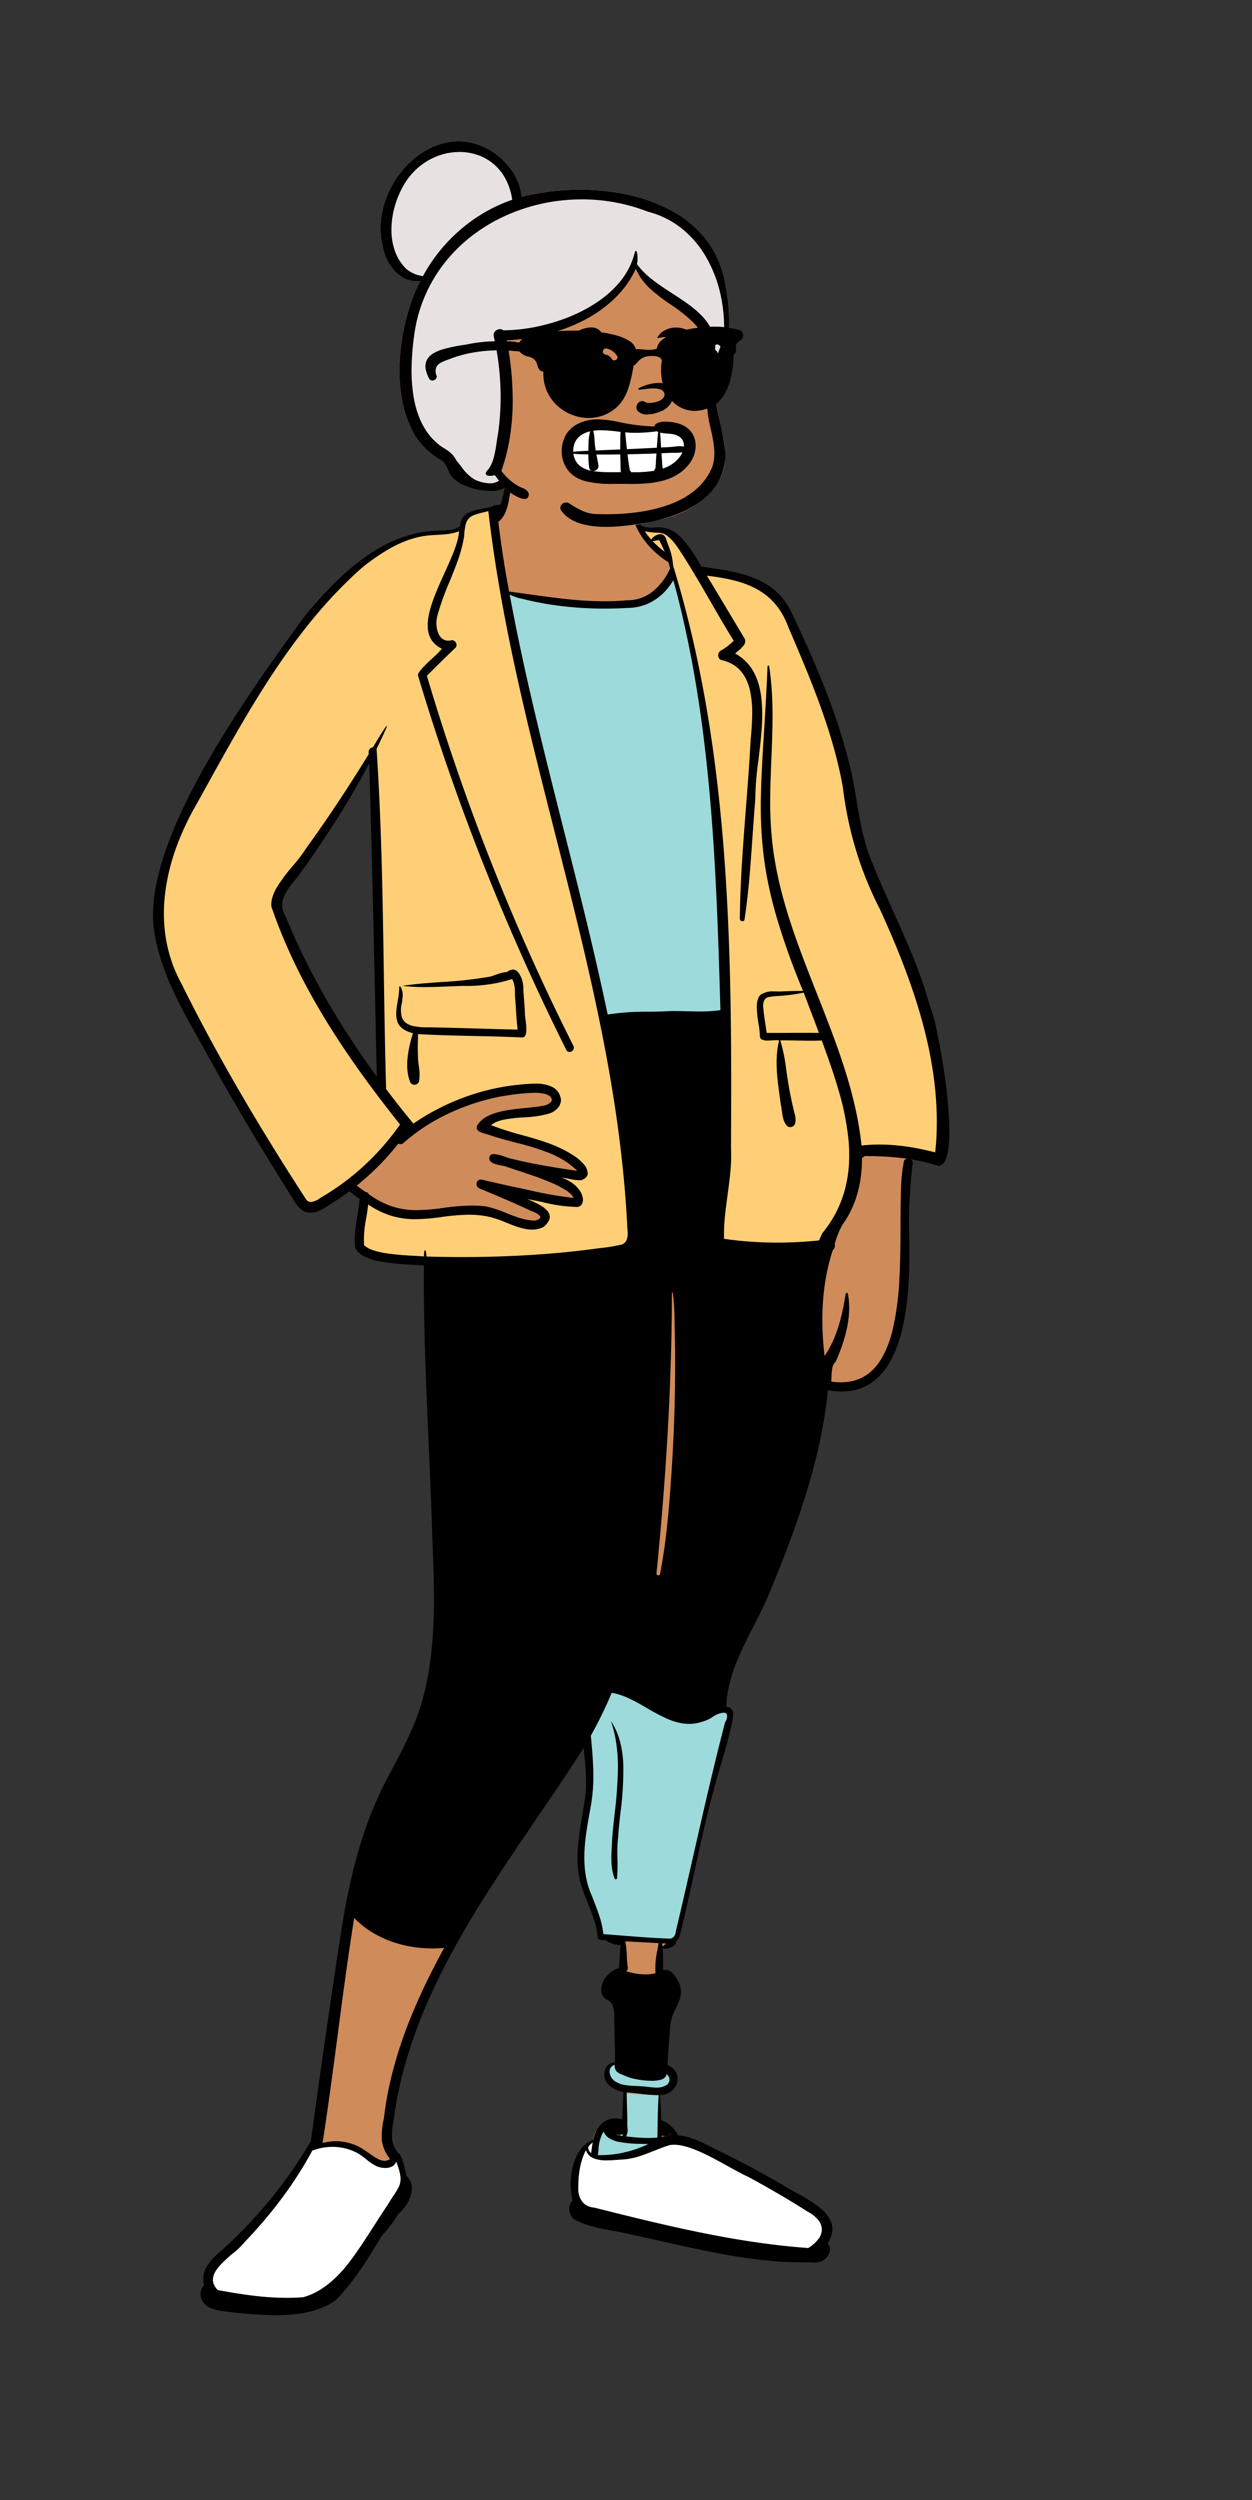 <svg xmlns="http://www.w3.org/2000/svg" width="390.67" height="780" viewBox="0 0 390.67 780">
  <rect x="0" y="0" width="390.67" height="780" fill="#333333" stroke="none"/>
  <g id="peep-standing-8" transform="translate(28.736)">
    <g id="BODY" transform="translate(-28.736 150.264)">
      <path id="_Skin" data-name="✋ Skin" d="M38.063,583.113c-.684,0-1.4-.017-2.121-.051-.96-.06-2.116-.1-3.455-.154h-.008c-3.135-.118-7.036-.264-10.4-.72a25.579,25.579,0,0,1-4.49-.951,8.886,8.886,0,0,1-1.649-.716,3.684,3.684,0,0,1-1.093-.911,2.384,2.384,0,0,1-.41-1.855,2.956,2.956,0,0,1,1.295-1.887,5.687,5.687,0,0,1-.482-1.595,5.129,5.129,0,0,1,.016-1.53A7.249,7.249,0,0,1,16.5,569.85a30.21,30.21,0,0,1,5.151-5.284,44.626,44.626,0,0,0,3.43-3.218c.885-.959,1.8-1.934,2.764-2.966a178.685,178.685,0,0,0,13.754-15.938c1.083-1.479,2.066-2.926,2.921-4.3a47.085,47.085,0,0,0,2.4-4.326,31.745,31.745,0,0,0,1.726-4.3,21.609,21.609,0,0,0,.9-4.224c1.257-8.179,2.374-16.5,3.455-24.544v-.007c1.305-9.718,2.655-19.766,4.258-29.616.863-5.3,1.729-10.128,2.647-14.752,1.03-5.188,2.1-9.993,3.269-14.69a68.137,68.137,0,0,1,1.992-6.853c.727-2.1,1.569-4.255,2.574-6.577,1.868-4.314,4.032-8.579,6.124-12.7l0,0c1.83-3.606,3.722-7.335,5.414-11.092.911-2.023,1.693-3.892,2.39-5.713.783-2.044,1.439-3.977,2.007-5.908.645-3.333,1.2-6.789,1.66-10.274.435-3.323.792-6.781,1.06-10.279.5-6.458.713-13.188.664-20.574-.041-6.157-.272-12.895-.708-20.6-.388-6.871-.9-13.865-1.395-20.629-.656-8.971-1.335-18.246-1.738-27.39-.217-4.92-.339-9.408-.372-13.72-.038-4.839.035-9.333.224-13.738-2.971-.291-5.511-.5-7.751-.685-3.7-.3-6.367-.525-8.33-.894-2.045-.385-3.206-.914-3.883-1.771a3.469,3.469,0,0,1-.651-1.454,8.36,8.36,0,0,1-.134-2.036,60.458,60.458,0,0,1,.792-6.32v0c.3-1.955.648-4.171.988-6.807-1.63-1.129-3.244-2.341-4.8-3.6a34.827,34.827,0,0,0-4.084,2.758,41.656,41.656,0,0,1-4.285,2.915,12.464,12.464,0,0,1-2.166.982,6.782,6.782,0,0,1-2.147.376c-.113,0-.226,0-.337-.01a3.346,3.346,0,0,1-1.7-1.185,17.068,17.068,0,0,1-1.407-2.009l-.219-.345c-7-11.02-13.516-21.8-19.92-32.966-4.553-7.167-8.223-13.362-11.218-18.937a133.373,133.373,0,0,1-7.4-15.9C.738,157.99-.59,149.541.237,141.141a57.227,57.227,0,0,1,2.789-12.63,101.87,101.87,0,0,1,5.758-13.484c2.194-4.355,4.9-9.219,8.514-15.309,3.275-5.516,7.055-11.631,11.057-18.106l.291-.471c1.359-2.016,2.724-4.084,4.168-6.274C36.135,69.835,39.568,64.631,43.3,59.5A130.876,130.876,0,0,1,55.376,44.954a76.636,76.636,0,0,1,6.762-6.168,55.582,55.582,0,0,1,7.317-5,42.991,42.991,0,0,1,7.926-3.518,38.14,38.14,0,0,1,4.208-1.1,37.055,37.055,0,0,1,4.381-.61h.075a26.065,26.065,0,0,0,4.778-.34,10.722,10.722,0,0,0,4.447-1.83A5.513,5.513,0,0,1,95.6,24.37a3.19,3.19,0,0,1,1.02-1.364,5.508,5.508,0,0,1,1.793-.875,17.179,17.179,0,0,1,2.649-.547,12.725,12.725,0,0,0,2.513-.6,9.415,9.415,0,0,1,2.817-.577,4.62,4.62,0,0,1,1.108.132,47.083,47.083,0,0,0,1.438-7.3,43.05,43.05,0,0,1,1.622-7.825,9.843,9.843,0,0,1,2.48-2.561,13,13,0,0,1,3.27-1.672A24.374,24.374,0,0,1,124.365,0a44.673,44.673,0,0,1,5.441.355c1.7.211,3.473.514,5.255.9a55.024,55.024,0,0,1,8.288,2.45,6.963,6.963,0,0,1,1.595.78,5.518,5.518,0,0,1,1.167,1.047,6.473,6.473,0,0,1,1.3,2.753,14.942,14.942,0,0,1,.317,3.4c0,1.209-.091,2.508-.175,3.763-.287,4.255-.583,8.655,2.05,11.517a8.323,8.323,0,0,0,4.272,1.045h0a7.914,7.914,0,0,1,1.712-.195c5.142,0,8.232,5.518,10.958,10.387.5.895.974,1.739,1.452,2.539,2.714.334,4.89.644,6.848.974,2.252.38,4.181.785,5.9,1.237a32.818,32.818,0,0,1,4.909,1.669,18.033,18.033,0,0,1,3.887,2.273c4.113,3.1,7.137,8.085,11.157,18.4,8.432,18.418,13.941,36.677,16.376,54.271a60.488,60.488,0,0,0,1.593,6.674c.608,2.05,1.332,4.147,2.211,6.412,1.635,4.208,3.577,8.367,5.456,12.389l0,.007c1.164,2.492,2.367,5.069,3.486,7.633,3.164,7.689,5.533,13.927,7.456,19.633a151.631,151.631,0,0,1,4.869,17.528,105.621,105.621,0,0,1,2.169,16.894,111.908,111.908,0,0,1-.643,17.73c-1.275-.228-2.583-.565-3.847-.891a42.869,42.869,0,0,0-5.181-1.107l-1.255,2.964a.336.336,0,0,1-.118-.145c-.887,6.056-.965,13.583-1.048,21.552v0c-.058,5.639-.119,11.47-.477,17.022-.193,3-.454,5.638-.8,8.069a59.065,59.065,0,0,1-1.465,7.337,33.083,33.083,0,0,1-2.355,6.277,21.676,21.676,0,0,1-1.581,2.639,17.11,17.11,0,0,1-1.886,2.251,14.63,14.63,0,0,1-2.22,1.822,14.064,14.064,0,0,1-2.581,1.352,15.456,15.456,0,0,1-2.97.842,19.15,19.15,0,0,1-3.386.29,27.6,27.6,0,0,1-5.489-.6c-.353,3.356-.812,6.763-1.365,10.125-.536,3.26-1.177,6.577-1.9,9.859-.7,3.171-1.507,6.4-2.391,9.612-.851,3.087-1.8,6.244-2.825,9.383-.981,3.008-2.06,6.094-3.208,9.173-1.093,2.933-2.284,5.954-3.539,8.981-2.313,5.579-4.885,11.291-7.861,17.462-1.255,2.42-2.293,4.461-3.282,6.558-1.166,2.473-2.1,4.694-2.861,6.791a48.461,48.461,0,0,0-2.01,7.072c-.245,1.23-.431,2.46-.551,3.657a34.933,34.933,0,0,0-.177,3.745l1.681.037a.837.837,0,0,1,.378.065.093.093,0,0,1,.055.046c.215.356-.134,2.631-.465,3.932-2.562,9.037-5.055,18.434-7.408,27.931-2.233,9.013-4.428,18.467-6.523,28.1a27.848,27.848,0,0,0-.755,3.466,42.806,42.806,0,0,1-.929,4.319c-.442,1.494-.951,2.39-1.554,2.739a1.471,1.471,0,0,1-.512.971,7.83,7.83,0,0,1-2.361,1.731h-.012a10.518,10.518,0,0,1-.53,4.712,13.259,13.259,0,0,0-.672,4.135,1.255,1.255,0,0,1,.448-.031c.236,0,.539.006.807.011h.036c.265.005.539.011.738.011a1,1,0,0,0,.314-.019s0,0,0-.005c1.467,0,3.128,3.108,3.148,5.214a5.73,5.73,0,0,1-.423,2.321,20.9,20.9,0,0,1-1.08,2.278h0a16.708,16.708,0,0,0-1.261,2.81,68.522,68.522,0,0,0-1.132,10.846v.005c-.094,1.853-.191,3.768-.368,5.647a5.613,5.613,0,0,1,1.514.564,3.7,3.7,0,0,1,1.02.826,2.891,2.891,0,0,1,.555.992,2.743,2.743,0,0,1,.12,1.064,3.15,3.15,0,0,1-1.068,2.074,4.262,4.262,0,0,1-2.636,1.031s-.2,1.821-.371,4.076a66.114,66.114,0,0,0-.256,6.786,5.072,5.072,0,0,1,3.348,1.87,14.193,14.193,0,0,1,1.871,3.129,15.8,15.8,0,0,1,5.278,1.071,46.8,46.8,0,0,1,5.084,2.325c4.085,2,7.977,3.972,11.568,5.866,3.909,2.062,7.585,4.094,10.926,6.041,1.17.776,2.6,1.564,4.106,2.4a51.8,51.8,0,0,1,6.577,4.063,13.694,13.694,0,0,1,2.475,2.388,6.492,6.492,0,0,1,1.306,2.71,5.319,5.319,0,0,1-.172,2.64,9.2,9.2,0,0,1-1.689,2.966,5.381,5.381,0,0,1-.862,1.965,5.635,5.635,0,0,1-1.1,1.31,2.214,2.214,0,0,1-1.413.593h0a1.672,1.672,0,0,1-.277-.023c-.575.056-1.257.084-2.027.084-11.955,0-43.84-6.7-55.844-9.224l-.077-.016c-1-.211-1.871-.393-2.564-.537-.422-.1-1.044-.221-1.764-.361h-.006a57.919,57.919,0,0,1-6.593-1.566,13.612,13.612,0,0,1-2.857-1.233,2.905,2.905,0,0,1-1.441-1.6,1.628,1.628,0,0,1,.169-1.164,4.439,4.439,0,0,1,1.176-1.327,25.08,25.08,0,0,1-1.314-7.907,21.082,21.082,0,0,1,.352-4.173,12.11,12.11,0,0,1,1.24-3.591,5.9,5.9,0,0,1,3.969-3.116,8.7,8.7,0,0,1,.748-2.752,6.385,6.385,0,0,1,1.438-1.985,5.9,5.9,0,0,1,1.97-1.2,6.754,6.754,0,0,1,2.346-.4,9,9,0,0,1,3.63.81c-.017-2.3.059-4.478.133-6.582h0c.057-1.619.115-3.292.133-5.047a11.927,11.927,0,0,1-3.345-.9,3.837,3.837,0,0,1-2.127-1.973,2.6,2.6,0,0,1-.295-1.366,3.782,3.782,0,0,1,.41-1.706,2.048,2.048,0,0,1,1.853-1.155h.01c.075,0,.484.018.933.038l.123.005h.016c.365.016.71.032.751.032h0c-.1-2.312-.087-4.519-.078-6.653v0a75.907,75.907,0,0,0-.606-12.064,4.422,4.422,0,0,0-2.227-2.77,7.839,7.839,0,0,1-1.16-.894,3.982,3.982,0,0,1-.171-1.774,4.221,4.221,0,0,1,.561-1.581,6.3,6.3,0,0,1,2.007-2.026,7.572,7.572,0,0,1,2.6-1.076,15.712,15.712,0,0,0-.021-4.991,14.885,14.885,0,0,1,.021-5.111,13.047,13.047,0,0,1-2.453-.237,4.133,4.133,0,0,1-1.974-1.02,1.972,1.972,0,0,0-1.462-.385h-.141c-.125,0-.27,0-.405-.01a24.481,24.481,0,0,0-1.135-5.251c-.547-1.7-1.23-3.391-1.891-5.024-.59-1.458-1.2-2.966-1.7-4.466a25.952,25.952,0,0,1-1.14-4.576,27.417,27.417,0,0,1-.378-4.163,39.308,39.308,0,0,1,.163-4.208c.249-2.818.745-5.7,1.225-8.485.4-2.321.814-4.722,1.08-7.066.566-5.114-.006-10.355-.559-15.423-.161-1.472-.327-2.993-.459-4.475-5.275,8.4-11.069,16.906-16.671,25.128v0c-5,7.34-10.174,14.93-15.043,22.539-2.622,4.1-4.943,7.863-7.095,11.513-2.418,4.1-4.561,7.947-6.551,11.758-2.139,4.1-4.095,8.157-5.812,12.065-1.839,4.186-3.48,8.369-4.878,12.433-1.48,4.3-2.741,8.631-3.749,12.864a124.224,124.224,0,0,0-2.425,13.355,18.838,18.838,0,0,0-.314,5.579,9.58,9.58,0,0,0,2.632,5.523l.142.04a22.392,22.392,0,0,1,1.28,4.117v0c.236.95.458,1.846.693,2.523a3.461,3.461,0,0,1,1.372,2.665,7.138,7.138,0,0,1-1.051,3.664,13,13,0,0,1-2.322,3c-.443.5-.848,1.066-1.24,1.61h0c-.212.294-.431.6-.653.889a93.045,93.045,0,0,0-7.818,11.3h0c-1.5,2.418-2.908,4.7-4.442,6.8a30.452,30.452,0,0,1-5.1,5.611,20.962,20.962,0,0,1-6.789,3.811,25.33,25.33,0,0,1-4.347,1.041A34.632,34.632,0,0,1,38.063,583.113ZM66.808,94.246h0c-3.776,7.354-7.541,14.067-11.51,20.522-4.216,6.857-8.733,13.545-13.809,20.445a22.813,22.813,0,0,0-3.674,4.919,9.51,9.51,0,0,0-1.16,4.095,10.529,10.529,0,0,0,.644,3.819,42.864,42.864,0,0,0,1.736,4.092h0c.483,1.043.983,2.121,1.481,3.314,1.915,4.251,4.007,8.519,6.218,12.686,2.133,4.02,4.456,8.1,6.906,12.118,4.587,7.53,9.771,15.145,15.849,23.279-.152-6.861-.3-13.849-.448-20.607l0-.186c-.624-28.954-1.27-58.895-2.228-88.5Z" transform="translate(49.981 -13.022)" fill="#d08b5b"/>
      <path id="_Shoes" data-name="👟 Shoes" d="M24.722,51.329a110.285,110.285,0,0,1-19.187-2L4.9,49.219l-.771-.138-1.68-.307-.393-.4A6.6,6.6,0,0,1,.059,44.7a6.339,6.339,0,0,1,.79-3.942A12.453,12.453,0,0,1,2.686,38.2,35.8,35.8,0,0,1,5.741,35.3L7.73,33.578a14.313,14.313,0,0,0,2.588-2.523L10.5,30.8l.088-.092a169.1,169.1,0,0,0,11.3-12.857A98.953,98.953,0,0,0,31,4.127l.206-.379.31-.574.609-.238a19.138,19.138,0,0,1,6.953-1.313,18.635,18.635,0,0,1,4.256.49,17.972,17.972,0,0,1,4.031,1.471l.154.079.149.079.154.084a18.972,18.972,0,0,1,2.587,1.815l.641.506.3.233A10.319,10.319,0,0,0,53.612,7.82a4.833,4.833,0,0,0,1.9.4,2.258,2.258,0,0,0,1.6-.487l.029-.033.026-.033.716-2,2.718,1.6.115.3.113.3a19.078,19.078,0,0,1,1.257,4.329,6.008,6.008,0,0,1-.542,3.139l-.035.085a16.148,16.148,0,0,1-1.53,2.684l-.817,1.234-.276.423c-.37.57-.685,1.075-.993,1.589l-.185.311-.626.933-.406.613c-.55.833-1.149,1.754-2,3.081L52.407,29.8l-.946,1.462c-2.413,3.712-3.962,5.948-5.717,8.25l-.466.607-.243.3-.242.3a44.32,44.32,0,0,1-3.28,3.6,32.867,32.867,0,0,1-3.435,2.939A25.622,25.622,0,0,1,34.463,49.5a21.746,21.746,0,0,1-3.822,1.506l-.175.049L30.3,51.1l-.169.014C28.333,51.258,26.562,51.329,24.722,51.329Zm163.258-15.5h0l-.579-.042c-4.922-.354-9.873-.884-15.135-1.621-5.135-.719-10.414-1.614-16.14-2.735l-1.1-.217c-8.1-1.61-16.063-3.436-28.418-6.513l-2.319-.58-3.779-.95-.1-.009a7.538,7.538,0,0,1-2.74-.8,6.3,6.3,0,0,1-2.009-1.655,8.41,8.41,0,0,1-1.655-5.329l0-.242v-.2a19.406,19.406,0,0,1,1.177-6.4,46.646,46.646,0,0,1,2.425-5.546l.087-.172.088-.171L120.824.324a5.168,5.168,0,0,1-.086,1.628,16.2,16.2,0,0,0-.166,1.687,2.379,2.379,0,0,0,.241,1.319,1.451,1.451,0,0,0,.938.554,6.271,6.271,0,0,0,1.426.126c.333,0,.672-.012,1-.023.257-.009.5-.017.73-.02l.292,0,.3-.008c.454-.015.936-.042,1.613-.09l1.9-.139.159-.01.154-.008.3-.014.187-.007.071-.005a14.844,14.844,0,0,0,4.878-1.6c.915-.409,1.952-.872,3.182-1.356l1.757-.7C141.522.941,142.481.6,143.642.239l.172-.053.091-.018A9.57,9.57,0,0,1,145.728,0a16.643,16.643,0,0,1,5.092.931,46.881,46.881,0,0,1,6.354,2.7l.361.181.388.2c.89.454,1.827.951,2.95,1.562l1.671.919.888.491c.9.5,1.831,1.012,2.219,1.224l.483.262.439.236c1.116.6,1.983,1.032,2.726,1.371l.25.113.06.032c6.679,3.618,12.626,7.091,18.18,10.619l.443.282.15.082a11.874,11.874,0,0,1,3.818,3.165A6.446,6.446,0,0,1,193.566,28c.1,2.615-1.566,5.194-4.695,7.262l-.2.127-.2.129-.492.307Z" transform="translate(64.667 516.7)" fill="#fff"/>
      <path id="_Prosthesis" data-name="🏃🏻‍♂️ Prosthesis" d="M4.108,146.875h0c.006-.07.158-1.745.465-3.739.182-1.182.381-2.237.592-3.134a13.2,13.2,0,0,1,.843-2.608c.4-.824,1.384-1.241,2.928-1.241a17,17,0,0,1,4.434.768c0-.092.329-10,.328-10.132.819.06,1.644.126,2.443.189,2.607.208,5.3.424,8,.441a54.007,54.007,0,0,0,.261,7.608c.17,2.12.346,4.311.3,6.309a.014.014,0,0,0-.01.005c-.009.011-.005.039,0,.082.023.194.085.71-.772,1.421-1.077.895-3.189,1.772-6.278,2.608-2.29.62-13.425,1.414-13.537,1.422Zm18.63-21.118c-.839,0-1.661-.043-2.457-.085-.544-.029-1.057-.056-1.527-.066-.665-.057-1.416-.067-2.21-.077-2.184-.028-4.659-.059-6.266-1.118a3.633,3.633,0,0,1-1.472-1.817,5.525,5.525,0,0,1-.431-2.575,2.459,2.459,0,0,1,1.618-2.313,26.728,26.728,0,0,1,3.257-.143,67.078,67.078,0,0,1,7.526.424,36.33,36.33,0,0,1,3.8.631,14.45,14.45,0,0,1,3.046,1,1.824,1.824,0,0,1,1,1.649,5.433,5.433,0,0,1-.391,2.218,3.643,3.643,0,0,1-.663,1.246A9.234,9.234,0,0,1,22.738,125.757Zm5.827-46.206a3.436,3.436,0,0,1-.572-.051c-3.349-.117-9.592-.427-20.315-1.239a2.377,2.377,0,0,0-1.271-.238h-.1c-.122,0-.26,0-.389-.006a36.72,36.72,0,0,0-1.036-5.4,49.11,49.11,0,0,0-1.692-5.226l-.646-1.651-.186-.477c-3.86-8.6-2.19-17.823-.575-26.741l.173-.955.2-1.138c.86-5.279.13-11.8-.514-17.562v0c-.162-1.45-.315-2.82-.44-4.132L1.076,13.37A131.425,131.425,0,0,0,7.6,0a20.093,20.093,0,0,1,2.8.686c.89.281,1.826.629,2.861,1.065,1.925.809,3.93,1.813,5.869,2.783C24.206,7.072,29.448,9.7,34.642,9.7a14.443,14.443,0,0,0,2.573-.227,13.677,13.677,0,0,0,2.562-.73A16.251,16.251,0,0,1,44.284,8a10.191,10.191,0,0,1,1.744.147.973.973,0,0,1,.616.557A3.071,3.071,0,0,1,46.123,11l-.087.166c-1.894,7.278-3.845,15.274-6.141,25.163-2.526,10.034-5,20.589-7.34,31.372a27.829,27.829,0,0,0-.755,3.465c-.13.72-.263,1.464-.414,2.2l-.257,1.087-.192.809-.059.2c-.048.163-.1.339-.147.51-.364,1.272-.816,2.855-1.414,3.2a.648.648,0,0,1-.044.278A2.3,2.3,0,0,1,28.565,79.551Z" transform="translate(181.371 375.969)" fill="#9ddadb"/>
      <path id="_Jacket" data-name="🧥 Jacket" d="M93.715,233.782c-3.688,0-7.5-.056-11.318-.166l-.27-.008-.137,0-.012-.093-.335-.023c-.749-.052-1.665-.093-2.635-.137H79l-.046,0a84.761,84.761,0,0,1-9.114-.766,25.507,25.507,0,0,1-4.222-.981,8.4,8.4,0,0,1-3.023-1.642c-.042-.04-.085-.081-.131-.128-.006-.061-.012-.118-.017-.175a33.7,33.7,0,0,1,.669-8.494l0-.025c.231-1.408.471-2.864.6-4.28.024-.254.046-.52.067-.813.221.157.446.313.671.464a29.07,29.07,0,0,0,3.851,2.2A24.367,24.367,0,0,0,72,220.09a25.288,25.288,0,0,0,7,.924,63.5,63.5,0,0,0,7.978-.673l.074-.009a67.126,67.126,0,0,1,8.554-.711,30.046,30.046,0,0,1,6.885.757,35.734,35.734,0,0,1,4.9,1.712l.246.1c2.542,1.026,5.17,2.087,7.676,2.087a7.139,7.139,0,0,0,3.317-.762,5.114,5.114,0,0,0,1.635-1.976,2.017,2.017,0,0,0-.1-1.735,6.179,6.179,0,0,0-2.446-2.238,27.14,27.14,0,0,0-3.391-1.621l-.229-.094-3.956-1.6c1.123.132,2.447.3,3.747.509,1.645.271,3.326.633,4.95.984l.057.012A48.594,48.594,0,0,0,129,217.2c.2,0,.4,0,.59-.008a1.579,1.579,0,0,0,.767-.452,1.6,1.6,0,0,0,.367-.867,4.584,4.584,0,0,0-.786-2.876,10.374,10.374,0,0,0-5.586-4.026l.192-.921a22.491,22.491,0,0,1,2.47.4l.067.014a15.778,15.778,0,0,0,3.047.409c.175,0,.347-.006.512-.019a2.689,2.689,0,0,0,1.422-1.019,1.663,1.663,0,0,0,.073-1.44,6.715,6.715,0,0,0-1.794-2.56,13.156,13.156,0,0,0-2.41-1.866,31.146,31.146,0,0,0-3.711-2.093c-1.2-.577-2.479-1.113-3.911-1.636-2.659-.972-5.447-1.753-8.144-2.508l-.072-.02a93.782,93.782,0,0,1-9.728-3.108c-.22-.088-.444-.181-.666-.274a5.691,5.691,0,0,1,.534-.525,6.923,6.923,0,0,1,1.983-1.15,14.444,14.444,0,0,1,2.532-.716,51.045,51.045,0,0,1,5.987-.686l.148-.011c1.529-.114,3.111-.232,4.545-.443a14.28,14.28,0,0,0,3.827-1.008,4.956,4.956,0,0,0,1.8-1.309,3.841,3.841,0,0,0,.851-2.072,4.88,4.88,0,0,0-.913-2.466,4.345,4.345,0,0,0-.965-.923,5.774,5.774,0,0,0-1.21-.64,12.713,12.713,0,0,0-4.626-.7c-1.5,0-3.006.14-4.3.27l-1.215.124-.431.043a69.251,69.251,0,0,0-16.565,4.047,70.906,70.906,0,0,0-15.1,7.9l-.208.143-.035.024-.116.08-.141-.17-.137-.167c-2.969-3.608-5.833-7.234-8.512-10.778-.027-.035-.059-.078-.091-.122v-.015c0-.045,0-.09,0-.134-.346-11.984-.533-24.223-.713-36.058v-.035c-.176-11.539-.358-23.471-.687-35.178-.37-13.131-.891-24.573-1.592-34.979l.459-.94.117-.241.773-1.591-.042.068-.012.019-.294.484-.668,1.106-.961,1.6L65.7,74.8l-.012.023,0,.009a.62.62,0,0,0-.1-.008.649.649,0,0,0-.113.01.683.683,0,0,0-.489.383,1.635,1.635,0,0,0-.128,1c.008.049.017.1.028.147l-.077.146c-.158.3-.314.6-.464.878-6.563,10.627-12.766,19.945-18.963,28.486a48.263,48.263,0,0,1-4.2,5.555l-.239.289a54.023,54.023,0,0,0-4.606,6.106,14.66,14.66,0,0,0-1.466,3.08,7.34,7.34,0,0,0-.374,3.006c1.038,3.048,2.211,6.151,3.485,9.223,1.231,2.967,2.594,5.993,4.051,8.992,1.4,2.888,2.933,5.838,4.55,8.769,1.55,2.81,3.227,5.687,4.984,8.553,1.676,2.733,3.477,5.541,5.353,8.345,1.777,2.657,3.68,5.4,5.656,8.145,3.6,5.01,7.513,10.152,11.958,15.721l0,.006c.067.084.144.18.213.273l-.2.282,0,.006a79.4,79.4,0,0,1-10.77,12.441A77.754,77.754,0,0,1,50.654,214.6c-.333.182-.665.394-1.017.618l-.02.013a7.74,7.74,0,0,1-2.962,1.363,2.82,2.82,0,0,1-.313.018,2.264,2.264,0,0,1-1.869-.985c-7.613-11.739-14.308-22.587-20.466-33.164-3.339-5.734-6.55-11.448-9.544-16.983-3.144-5.813-6.156-11.626-8.953-17.278A44.528,44.528,0,0,1,.646,134.1,48.2,48.2,0,0,1,0,126.857a53.868,53.868,0,0,1,.4-7.268,65.725,65.725,0,0,1,3.5-14.306,84.212,84.212,0,0,1,6.339-13.49l.867-1.564c.669-1.208,1.337-2.415,2.019-3.648C19.864,74.4,26.825,61.815,34.708,50.024A196.476,196.476,0,0,1,47.327,33.042c2.306-2.758,4.674-5.4,7.04-7.857,2.486-2.58,5.053-5.042,7.632-7.316l.367-.292c1.526-1.209,2.931-2.252,4.3-3.189a51.584,51.584,0,0,1,4.567-2.821,37.658,37.658,0,0,1,4.853-2.229,29.448,29.448,0,0,1,5.153-1.413,39.61,39.61,0,0,1,4.217-.382l.075,0c1.148-.063,2.335-.127,3.485-.282a14.447,14.447,0,0,0,3.374-.83c.215-.084.437-.179.659-.282.005.259,0,.51-.01.747a17.588,17.588,0,0,0,.047,4,.034.034,0,0,0,.025.012c.129,0,.329-.9.6-2.664a19.214,19.214,0,0,1,.391-3.232,4.858,4.858,0,0,1,1.621-2.846A9.579,9.579,0,0,1,99.39.683l1.7-.423L102.122,0c.471,4.139,1.028,8.423,1.658,12.733.6,4.106,1.283,8.37,2.033,12.672,1.383,7.941,3.011,16.182,4.977,25.195,3.652,16.744,7.946,33.671,12.1,50.042l.009.035h0c2.538,10,5.162,20.348,7.618,30.568,2.75,11.443,4.987,21.486,6.837,30.7,2.22,11.057,3.945,21.185,5.275,30.962.72,5.3,1.328,10.553,1.807,15.62.5,5.316.881,10.609,1.124,15.733l.023.174a7.129,7.129,0,0,1-.347,3.841,3,3,0,0,1-.894,1.127,3.247,3.247,0,0,1-1.53.6,52.793,52.793,0,0,1-6.036.967l-.061.007c-.478.058-1.019.123-1.537.19l-1.067.14c-6.5.844-13.279,1.48-20.155,1.889C107.437,233.585,100.627,233.782,93.715,233.782Zm98.2-4.5a117.9,117.9,0,0,1-16.738-1.187l-.013,0-.381-.056c-.005-.137-.01-.271-.014-.4a84.947,84.947,0,0,1,1.112-13.806l.006-.042c.328-2.411.666-4.9.882-7.364a51.645,51.645,0,0,0,.173-7.409l.02-3.657c.072-14.1.1-29.284-.221-44.788-.338-16.548-1.025-31.215-2.1-44.839-.606-7.666-1.351-15.167-2.216-22.294-.92-7.582-2.009-15.029-3.238-22.134-1.295-7.488-2.79-14.861-4.444-21.916-1.731-7.383-3.694-14.663-5.835-21.64-.018-.861-.95-2.272-2.768-4.193-1.448-1.53-3.067-2.962-3.676-3.5h0c-.158-.139-.253-.224-.27-.242a24.38,24.38,0,0,1-2.059-2.642c-.208-.309-.412-.629-.608-.953.351.079.717.154,1.088.223a28.217,28.217,0,0,0,3.647.424h0l.095.006a5.786,5.786,0,0,1,3.018.712,16.684,16.684,0,0,1,3.681,3.882,42.715,42.715,0,0,0,5.259,6.367A17.988,17.988,0,0,0,169,20.179l0,0s0-.007,0-.014c.313.035.627.071.96.111a63.536,63.536,0,0,1,9.2,1.669,27.959,27.959,0,0,1,7.8,3.313,20.975,20.975,0,0,1,2.726,2.067,20.459,20.459,0,0,1,2.408,2.575,22.6,22.6,0,0,1,2.065,3.151,27.828,27.828,0,0,1,1.7,3.8l1.03,2.4c3.145,7.349,6.454,15.2,9.319,23.29,1.494,4.217,2.735,8.121,3.794,11.937,1.178,4.241,2.095,8.236,2.8,12.215.4,3.315.936,6.625,1.6,9.841.673,3.237,1.494,6.465,2.441,9.6.954,3.152,2.061,6.292,3.291,9.333,1.239,3.062,2.636,6.107,4.154,9.051,2.876,6.3,5.266,11.938,7.307,17.244,1.162,3.019,2.234,6,3.188,8.849,1.019,3.05,1.941,6.072,2.74,8.982.846,3.081,1.583,6.143,2.191,9.1.639,3.11,1.157,6.208,1.539,9.21.4,3.137.664,6.267.785,9.3.127,3.159.1,6.317-.071,9.384-.086,1.376-.209,2.764-.366,4.125-.024.212-.045.384-.065.542l-.526-.138a68.674,68.674,0,0,0-17.255-2.436,48.279,48.279,0,0,0-5.538.313l-.329.039-.03,0-.118.014a12.964,12.964,0,0,1-.035,1.939,31.412,31.412,0,0,1-.918,5.281,52.145,52.145,0,0,1-3.042,8.506,80.283,80.283,0,0,1-6.392,11.377,14.741,14.741,0,0,1-1.65,1.914c-.253.265-.435.457-.446.485l-.29.031A124.256,124.256,0,0,1,191.911,229.278Z" transform="translate(50.659 8.272)" fill="#ffcf77"/>
      <path id="_Top" data-name="👕 Top" d="M52.5,0C63.716,41.016,67.569,87.607,68.858,129.954l.078,2.592.159,5.4c-5.117.766-12.222.214-17.375.289-6.292.385-14.128-.048-20.269.975l-.383.066-.249.05-.3-1.432C21.342,94.477,8.059,49.331,0,5.667A18.154,18.154,0,0,0,4.788,7.224C15.239,9.765,27.532,9.285,38.257,8.67,44.37,8.621,49.446,5.25,52.5,0Z" transform="translate(157.622 28.844)" fill="#9ddadb"/>
      <path id="_Ink" data-name="🖍 Ink" d="M38.232,577.249a133.492,133.492,0,0,1-15.059-1.115l-.739-.084-.941-.153a15.711,15.711,0,0,1-3.309-.835,5.37,5.37,0,0,1-2.606-2.03,4.463,4.463,0,0,1-.719-2.748,3.675,3.675,0,0,1,1.135-2.43,6.766,6.766,0,0,1,.724-5.646,16.654,16.654,0,0,1,3.929-4.513,144.374,144.374,0,0,0,15.7-16.258c2.394-2.907,4.693-5.937,6.833-9.006,2.155-3.091,4.2-6.3,6.081-9.529,2.387-17.313,5.582-40.14,9.122-63.179.71-4.741,1.45-9,2.26-13.027.927-4.605,1.927-8.813,3.057-12.862,1.228-4.4,2.621-8.614,4.141-12.527a108.5,108.5,0,0,1,5.511-12.02l2.057-3.9c1.571-2.987,3.379-6.469,4.957-10a71.709,71.709,0,0,0,3.835-10.5c.52-1.935.986-3.953,1.384-6,.379-1.948.709-3.984.981-6.053.5-3.813.823-7.811.984-12.222.3-8.187-.021-16.527-.33-24.593l0-.041c-.048-1.259-.1-2.56-.144-3.837-.279-9.31-.7-18.766-1.1-27.912-.393-8.92-.8-18.143-1.077-27.227-.312-10.177-.427-19.085-.352-27.234-.927-.1-2.126-.166-3.515-.245h-.006a73.911,73.911,0,0,1-10.63-1.137,17.9,17.9,0,0,1-4.586-1.524,7.32,7.32,0,0,1-1.643-1.149,4.34,4.34,0,0,1-1.03-1.463,21.418,21.418,0,0,1-.067-4.952c.147-1.654.426-3.337.7-4.964v-.006c.291-1.754.591-3.567.726-5.338-1.062-.744-2.137-1.549-3.2-2.394-1.941,1.447-3.943,2.808-5.949,4.046a18.541,18.541,0,0,1-3.255,1.938,7.208,7.208,0,0,1-2.917.7,4.64,4.64,0,0,1-1.512-.247,5.005,5.005,0,0,1-1.417-.774,7.493,7.493,0,0,1-1.328-1.348,13.165,13.165,0,0,1-1.243-1.97c-4.5-7.112-8.83-14.126-12.855-20.848-4.3-7.182-8.428-14.314-12.267-21.2-1.284-2.38-2.646-4.8-3.963-7.148-3.151-5.605-6.408-11.4-9.027-17.343a77.893,77.893,0,0,1-3.394-9.083c-.474-1.579-.88-3.158-1.208-4.693-.345-1.612-.615-3.232-.8-4.813a37.417,37.417,0,0,1-.106-5.4,50.1,50.1,0,0,1,.634-5.728c.319-1.916.757-3.936,1.3-6,.524-1.993,1.162-4.087,1.9-6.224a130.609,130.609,0,0,1,5.282-12.893c1.938-4.136,4.221-8.551,6.785-13.122,4.329-7.718,9.479-15.957,15.746-25.187,5.342-7.868,10.563-15.076,14.757-20.868l0-.005.707-.976.243-.335c2.958-3.574,5.659-6.593,8.258-9.231,1.536-1.559,3.074-3.022,4.572-4.347,1.628-1.441,3.268-2.775,4.877-3.965A56.846,56.846,0,0,1,70.3,26.1a45.994,45.994,0,0,1,5.512-2.743,38.964,38.964,0,0,1,5.84-1.9,35.45,35.45,0,0,1,6.177-.911l.514-.026c.4-.02.823-.029,1.273-.038a24.106,24.106,0,0,0,3.3-.222,6.019,6.019,0,0,0,2.889-1.138,6.149,6.149,0,0,1,.27-1.455,4.635,4.635,0,0,1,.553-1.154,4.881,4.881,0,0,1,1.78-1.574,16.592,16.592,0,0,1,5.021-1.4h0c.663-.114,1.29-.222,1.9-.354a4.6,4.6,0,0,1,2.7-.722c.122,0,.246,0,.369.009a47.929,47.929,0,0,0,1.412-5.365,36.2,36.2,0,0,1,2.058-7,.506.506,0,0,1,.273-.1.253.253,0,0,1,.2.1c.273.33.278,1.448.015,3.417-.223,1.669-.59,3.591-.885,5.135-.233,1.221-.417,2.186-.418,2.462l-.048.235a17.009,17.009,0,0,1-1.078,3.516,8.991,8.991,0,0,1-.914,1.6,6.2,6.2,0,0,1-1.255,1.3c.913,7.461,2.044,14.773,3.363,21.732,2.029.264,4.1.553,6.093.832,3.865.54,7.861,1.1,11.81,1.511a114.149,114.149,0,0,0,11.875.688c2.421,0,4.78-.106,7.011-.314h.122a12.7,12.7,0,0,0,4.4-.764,12.945,12.945,0,0,0,3.646-2.088,19.83,19.83,0,0,0,5.221-6.911l.079-.165-.544-1.948a26.789,26.789,0,0,1-2.994-2.134,27.49,27.49,0,0,1-2.712-2.555,25.064,25.064,0,0,1-4.205-6.1,19.578,19.578,0,0,1-1.954-6.967,16.482,16.482,0,0,1,1.048-7.292.55.55,0,0,1,.531-.363.558.558,0,0,1,.451.212.458.458,0,0,1,.049.432,14.707,14.707,0,0,0-.768,3.365,15.992,15.992,0,0,0,0,3.436,17.167,17.167,0,0,0,.715,3.369A17.6,17.6,0,0,0,152.37,18.9a6.76,6.76,0,0,0,3.259.665c.349,0,.705-.011,1.05-.021h.048a8.669,8.669,0,0,1,1.248-.092,8.076,8.076,0,0,1,2.092.275,8.855,8.855,0,0,1,1.906.766,13.109,13.109,0,0,1,3.31,2.645,41.8,41.8,0,0,1,5.032,7.221c.268.449.544.913.812,1.353l2.706.4c2.467.366,5.087.771,7.626,1.338a37.313,37.313,0,0,1,7.065,2.239,24.123,24.123,0,0,1,3.191,1.707,20.592,20.592,0,0,1,2.892,2.231,20.162,20.162,0,0,1,2.541,2.854,22.84,22.84,0,0,1,2.137,3.578l.467.991c2.018,4.29,3.752,8.091,5.3,11.618,1.841,4.2,3.444,8.06,4.9,11.812a185.5,185.5,0,0,1,7.73,24.324c.718,3.192,1.277,6.469,1.817,9.638.469,2.747.953,5.587,1.539,8.36a72.049,72.049,0,0,0,2.193,8.214c2.318,6.127,5.05,12.211,7.691,18.095l0,.008c2.082,4.638,4.235,9.434,6.173,14.221,1.043,2.579,1.943,4.949,2.75,7.247.905,2.578,1.672,5,2.344,7.406a50.442,50.442,0,0,1,2.458,8.889c.986,4.615,1.9,9.95,2.582,15.023a130.434,130.434,0,0,1,1.265,15.414c.046,4.985-.455,8.37-1.491,10.062a2.953,2.953,0,0,1-.83.918,1.892,1.892,0,0,1-1.044.334,71.552,71.552,0,0,0-8.621-2.017,1.342,1.342,0,0,1,.464.663,1.889,1.889,0,0,1,.063.854,150.691,150.691,0,0,0-1.088,21.5c.07,2.9.137,6.741.031,10.822a112.451,112.451,0,0,1-.942,12.443c-.3,2.184-.674,4.26-1.112,6.171a48.683,48.683,0,0,1-1.686,5.785,32.206,32.206,0,0,1-2.37,5.136,21.468,21.468,0,0,1-3.164,4.223,16.693,16.693,0,0,1-2.38,2.024,15.267,15.267,0,0,1-2.745,1.521,15.782,15.782,0,0,1-3.136.958,18.513,18.513,0,0,1-3.552.333,24.261,24.261,0,0,1-4.284-.4c-.258,2.577-.6,5.224-1.02,7.868-.4,2.546-.89,5.171-1.447,7.8-1.054,4.979-2.353,10.015-3.973,15.394-1.445,4.8-3.106,9.738-5.077,15.1-1.657,4.507-3.548,9.345-5.78,14.789a123.864,123.864,0,0,1-5.794,12.419,126.144,126.144,0,0,0-5.761,12.32,47.878,47.878,0,0,0-1.979,6.41,34.974,34.974,0,0,0-.894,6.7,2.01,2.01,0,0,1,1.635.681,3.18,3.18,0,0,1,.475,2.208,16.914,16.914,0,0,1-.418,2.525c-.047.213-.1.433-.134.627-1.051,4.684-2.376,9.182-3.874,14.154-1.355,4.581-2.686,9.635-4.069,15.452-1.232,5.179-2.39,10.47-3.51,15.588l0,.019c-1.444,6.6-2.937,13.419-4.6,20.079a3.171,3.171,0,0,1-1.111,1.749,2.224,2.224,0,0,1-1.12,1.715,4.128,4.128,0,0,1-2.171.646,2.7,2.7,0,0,1-.98-.167c.16,1.614.166,3.267.172,4.867,0,.518,0,1.054.011,1.581l.007.4.463-.005a1.759,1.759,0,0,1,.437-.055,3.8,3.8,0,0,1,2.6,1.653,10.034,10.034,0,0,1,1.591,2.817,6.209,6.209,0,0,1,.468,2.037,6.721,6.721,0,0,1-.181,1.913,17.893,17.893,0,0,1-1.452,3.642v0a14.022,14.022,0,0,0-1.689,4.985c-.094,1.316-.2,2.651-.3,3.941l0,.053c-.223,2.841-.454,5.777-.579,8.686a5.685,5.685,0,0,1,1.61.935,4.322,4.322,0,0,1,1.014,1.228,4.267,4.267,0,0,1,.424,2.873,5.234,5.234,0,0,1-1.735,2.972,5.29,5.29,0,0,1-1.59.946,5.568,5.568,0,0,1-1.977.354H158.2c.188,1.951.256,3.941.323,5.866.023.674.047,1.372.077,2.064a7.161,7.161,0,0,1,3.092,1.791,11.992,11.992,0,0,1,2.194,2.883c3.71.253,7.173,2.017,10.522,3.722l.008,0c.932.474,1.9.965,2.834,1.405,6.555,3.232,13.069,6.718,19.363,10.362,1.156.769,2.579,1.557,4.085,2.392a54.9,54.9,0,0,1,6.87,4.263c2.363,1.831,3.747,3.64,4.231,5.532a6.377,6.377,0,0,1,.067,2.841,9.55,9.55,0,0,1-1.355,3.214,2.17,2.17,0,0,1,.738,1.767,3.965,3.965,0,0,1-.512,1.759,4.474,4.474,0,0,1-1.148,1.385l-.048.036a4.325,4.325,0,0,1-1.606.776,7.035,7.035,0,0,1-1.788.2,14.154,14.154,0,0,1-1.465-.085c-.738.018-1.493.028-2.245.028a108.506,108.506,0,0,1-10.906-.577c-3.444-.345-7.049-.841-11.019-1.516-7.367-1.252-14.831-2.932-22.049-4.557l-.008,0c-4.387-.987-8.924-2.008-13.31-2.9l-1.467-.261c-2.065-.369-4.257-.777-6.368-1.35a27.174,27.174,0,0,1-6.013-2.333,4.309,4.309,0,0,1-1.4-3.3,3.71,3.71,0,0,1,.261-1.377,2.568,2.568,0,0,1,.79-1.07,19.475,19.475,0,0,1-.629-5.2,22.753,22.753,0,0,1,.748-5.71,17.449,17.449,0,0,1,.947-2.669,13.012,13.012,0,0,1,1.359-2.344,8.571,8.571,0,0,1,4.045-3.111,9.588,9.588,0,0,1,.858-2.636,7.993,7.993,0,0,1,1.512-2.112,6.642,6.642,0,0,1,2.061-1.4,6.315,6.315,0,0,1,2.506-.509,7.462,7.462,0,0,1,2.116.319c.012-1.544.086-3.1.158-4.613.062-1.3.126-2.645.15-3.984a10.139,10.139,0,0,1-3.2-1.094,6.07,6.07,0,0,1-1.307-1,5.634,5.634,0,0,1-1.006-1.4,3.827,3.827,0,0,1-.45-2.049,4.52,4.52,0,0,1,.6-2.052,3.356,3.356,0,0,1,1.065-1.14,2.763,2.763,0,0,1,1.524-.447l.13,0c.058-2.754-.017-5.527-.09-8.209v-.007c-.046-1.679-.093-3.416-.107-5.141l0-.27c0-.137,0-.279,0-.416v-.018a9.511,9.511,0,0,0-.568-3.944,3.6,3.6,0,0,0-1.556-1.474,4,4,0,0,1-1.5-1.334,4.614,4.614,0,0,1-.429-2.175,5.7,5.7,0,0,1,.541-2.137,7.994,7.994,0,0,1,2.045-2.667,7.559,7.559,0,0,1,2.857-1.582,26.7,26.7,0,0,0,.314-3.586v0a26.985,26.985,0,0,1,.315-3.607,10.148,10.148,0,0,1-2.5-.427,6.659,6.659,0,0,1-2.13-1.113,5.4,5.4,0,0,0-.745-.038,3.843,3.843,0,0,1-1.21-.131.909.909,0,0,1-.639-.86,23.007,23.007,0,0,0-1.091-5.369c-.552-1.741-1.256-3.473-1.937-5.149-.578-1.423-1.176-2.895-1.677-4.362a25.69,25.69,0,0,1-1.332-5.608,34.427,34.427,0,0,1-.215-5.671,90.7,90.7,0,0,1,1.425-11.4c.361-2.15.735-4.373,1-6.539a41.966,41.966,0,0,0,.163-6.872c-.113-2.3-.355-4.626-.588-6.881l-.021-.2q-.045-.439-.09-.878c-4.658,7.286-9.679,14.661-14.535,21.793l0,.006c-4.76,6.992-9.682,14.221-14.327,21.456-2.5,3.9-4.721,7.477-6.785,10.946-2.317,3.895-4.379,7.547-6.3,11.167-2.067,3.888-3.968,7.739-5.651,11.445-1.8,3.968-3.425,7.931-4.826,11.781-1.483,4.073-2.771,8.169-3.83,12.174a126.377,126.377,0,0,0-2.662,12.625c-.091,1.169-.275,2.289-.453,3.372v0a20.139,20.139,0,0,0-.413,4.916,8.108,8.108,0,0,0,.551,2.37,8.79,8.79,0,0,0,1.441,2.368c.886.256,1.677,3.476,2.2,5.607v.005c.166.675.309,1.259.418,1.593a4.853,4.853,0,0,1,1.256,1.829,5.364,5.364,0,0,1,.335,2.094,9.534,9.534,0,0,1-1.373,4.362,12.787,12.787,0,0,1-2.866,3.453,44.732,44.732,0,0,1-4.315,5.86c-.318.386-.678.822-1.023,1.248l-.6,1c-1.766,2.949-3.887,6.413-6.224,9.754a72.251,72.251,0,0,1-7.277,8.954,20,20,0,0,1-4.08,2.308,27.11,27.11,0,0,1-4.618,1.464,38.946,38.946,0,0,1-4.984.768C41.8,577.173,40.063,577.248,38.232,577.249ZM56,524.717a17.311,17.311,0,0,0-6.3,1.193c-1.376,2.547-2.883,5.1-4.48,7.594-1.56,2.435-3.247,4.874-5.013,7.25A141.891,141.891,0,0,1,28.8,554.2a25.522,25.522,0,0,1-3.914,3.8h0a40.2,40.2,0,0,0-4.126,3.865,10.562,10.562,0,0,0-1.443,2.041A4.994,4.994,0,0,0,18.706,566a3.825,3.825,0,0,0,.322,1.69,5.657,5.657,0,0,0,1.208,1.706l.753.138c4.118.749,7.3,1.244,10.329,1.606a87.266,87.266,0,0,0,10.417.672c1.766,0,3.507-.068,5.175-.2a19.938,19.938,0,0,0,4.062-1.638,25.039,25.039,0,0,0,3.662-2.411,33.244,33.244,0,0,0,3.274-2.969c.967-1,1.941-2.109,2.9-3.311,2.963-3.837,5.629-8,8.207-12.016l.005-.008c1.328-2.07,2.7-4.211,4.1-6.28.719-1.216,1.364-2.188,1.933-3.045C76.221,538.16,77,536.992,77.2,535.5s-.187-3.308-1.343-6.272a1.069,1.069,0,0,1-.114.441,2.693,2.693,0,0,1-1.348,1.268,4.612,4.612,0,0,1-1.909.368,6.89,6.89,0,0,1-2.668-.544,15.8,15.8,0,0,1-3.369-2.231h0a18.735,18.735,0,0,0-2.84-1.979,16.2,16.2,0,0,0-3.706-1.378,16.838,16.838,0,0,0-3.9-.457Zm-32.9,46.594h0l.129.059.132.059.192,0Zm112-45.575c-2.013,3.842-2.409,8.472-2.387,11.68a6.9,6.9,0,0,0,1.145,4.28,4.593,4.593,0,0,0,1.574,1.355,5.853,5.853,0,0,0,2.294.622l3.293.828c21.252,5.328,42.1,10.238,63.432,11.774a11.178,11.178,0,0,0,3.233-2.867,4.944,4.944,0,0,0,1.025-3.048,4.8,4.8,0,0,0-1.154-2.868,10.668,10.668,0,0,0-3.306-2.582c-5.629-3.594-11.7-7.149-18.567-10.87-1.735-.775-3.89-1.969-6.173-3.234l0,0h0c-2.734-1.515-5.832-3.232-8.773-4.535-3.373-1.495-6.033-2.221-8.132-2.221a7.57,7.57,0,0,0-1.432.129c-1.638.5-3.259,1.146-4.827,1.771-1.511.6-3.072,1.224-4.645,1.714a21.709,21.709,0,0,1-4.866.983l-.22.008c-.519.022-1.094.066-1.7.112h0c-1.025.077-2.186.165-3.316.165a10.788,10.788,0,0,1-4-.607,4.537,4.537,0,0,1-1.52-.974A3.942,3.942,0,0,1,135.1,525.737Zm-77.859-2.789a16.062,16.062,0,0,1,9.172,3.063c.48.316.927.626,1.359.926a24.763,24.763,0,0,0,2.346,1.507,4.525,4.525,0,0,0,2.115.631,3.039,3.039,0,0,0,1.73-.562,13.851,13.851,0,0,1-1.825-3.088,10.161,10.161,0,0,1-.734-2.954,23.521,23.521,0,0,1,.638-6.572,105.847,105.847,0,0,1,2.226-12.553,126.632,126.632,0,0,1,3.6-12.22c1.341-3.845,2.925-7.836,4.71-11.864,1.636-3.692,3.5-7.556,5.547-11.484.808-1.555,1.7-3.234,2.738-5.131-1.207.11-2.434.166-3.646.166a39.573,39.573,0,0,1-6.718-.571A36.407,36.407,0,0,1,74,460.5a32.142,32.142,0,0,1-6-2.965,28.591,28.591,0,0,1-5.215-4.233c-1.963,12.27-3.614,24.776-5.21,36.869l0,.014c-1.443,10.932-2.935,22.236-4.653,33.326A17.921,17.921,0,0,1,57.238,522.948ZM140.6,519.9a12.112,12.112,0,0,0-1.485,4.508,9.721,9.721,0,0,0-.1,1.071v0a7.65,7.65,0,0,1-.248,1.806c.309.009.626.014.941.014a33.265,33.265,0,0,0,7.6-.9,36.056,36.056,0,0,0,7.217-2.537l-.238-.016c-.615-.038-1.339-.057-2.107-.076a36.756,36.756,0,0,1-6.915-.626,9.072,9.072,0,0,1-2.924-1.137,4.7,4.7,0,0,1-1.056-.914A3.779,3.779,0,0,1,140.6,519.9Zm-3.37,3.456a7.084,7.084,0,0,0-1.377,1.289,1.915,1.915,0,0,0,.155,1.118,2.327,2.327,0,0,0,.726.906C136.828,525.824,136.985,524.562,137.227,523.355Zm10.587-15.638c.007,1.484.051,2.978.094,4.423.055,1.851.112,3.766.091,5.666,0,.284.018.581.038.9v0a4.171,4.171,0,0,1-.413,2.746l1.14.121a56.015,56.015,0,0,0,5.738.372h0a25.448,25.448,0,0,0,2.892-.154c.022-1.035.039-2.088.055-3.108v-.054c.053-3.3.108-6.7.329-10.045a53.852,53.852,0,0,1-6.119-.476c-1.234-.144-2.51-.294-3.848-.391Zm10.917,13.462h0c-.006.171-.006.3,0,.41.4-.075.815-.167,1.223-.275-.118-.012-.24-.013-.349-.014a2.008,2.008,0,0,1-.648-.076l-.012,0h0a1.186,1.186,0,0,1-.21-.043Zm-14.173-.282h0l.309.077a17.029,17.029,0,0,0,1.807.356,2.593,2.593,0,0,1-.25-.678,1.261,1.261,0,0,1-1.51.211,2.05,2.05,0,0,1-.275.033h-.081Zm16.7-.261a1.217,1.217,0,0,1-.337.389l.319-.107.158-.057C161.349,520.779,161.3,520.7,161.254,520.636Zm-18.683-.929h0a1.268,1.268,0,0,0,.347.467A2.145,2.145,0,0,1,142.571,519.707Zm16.071-2.176v.006c0,.073,0,.155.01.238a.5.5,0,0,1,.157-.116C158.739,517.608,158.689,517.57,158.642,517.531ZM154.6,506.021a21.158,21.158,0,0,0,2.523.207,5.534,5.534,0,0,0,3.134-.8,2.034,2.034,0,0,0,.695-.8,2.075,2.075,0,0,0,.205-.99,1.945,1.945,0,0,0-.258-.9,1.827,1.827,0,0,0-.7-.682c-.023.056-.049.109-.074.162v0a1,1,0,0,1-.052.45,2.662,2.662,0,0,1-1.692,1.113,10.591,10.591,0,0,1-2.848.324,25.251,25.251,0,0,1-4.859-.524,13.673,13.673,0,0,1-3.525-1.106l-.179-.078c-.168-.071-.335-.139-.5-.2a5.107,5.107,0,0,1-1.756-.975,2.512,2.512,0,0,1-.6-2.114,2.427,2.427,0,0,0-1.182.773,2.1,2.1,0,0,0-.444,1.138,3.337,3.337,0,0,0,.459,1.909,3.784,3.784,0,0,0,1.452,1.463,7.572,7.572,0,0,0,2.967,1.053,27.952,27.952,0,0,0,3.306.279h0c.608.027,1.182.053,1.726.1.71.015,1.467.108,2.2.2h0Zm-7.238-45.438a27.123,27.123,0,0,1,.487,4.548v0c.054,1.084.111,2.206.263,3.29a1.372,1.372,0,0,1,0,.936,1.151,1.151,0,0,1-.527.567,25.828,25.828,0,0,0,3,.719,17.621,17.621,0,0,0,3.03.273,14.615,14.615,0,0,0,3.178-.344,26.111,26.111,0,0,1,.584-7.154c.136-.785.264-1.527.37-2.267l-10.378-.569Zm11.525.633c.027.208.038.429.049.642.009.186.019.378.039.564v0a.255.255,0,0,1,.019-.024l.013-.012a9,9,0,0,0,.686-.692l0,0,.007-.007c.128-.139.261-.282.393-.415-.4-.008-.8-.03-1.2-.052Zm-15.738-78.154a131.463,131.463,0,0,1-6.528,13.37l.1,1.025c.308,3.217.6,6.664.669,10.075a55.566,55.566,0,0,1-.632,10.066l-.1.574c-.085.475-.171.951-.274,1.52-1.615,8.918-3.285,18.14.576,26.74l.185.477.237.606.05.127v0c.671,1.712,1.366,3.483,1.923,5.255a26.92,26.92,0,0,1,1.175,5.452c2,.143,4.034.306,6,.463l.021,0c4.557.364,9.269.741,13.9.9a3.436,3.436,0,0,0,.572.051,1.894,1.894,0,0,0,1.516-.642,3.028,3.028,0,0,0,.617-1.708c1.93-8.081,3.8-16.313,5.613-24.274,3.049-13.409,6.2-27.274,9.725-40.816l.058-.11a3.151,3.151,0,0,0,.551-2.348.973.973,0,0,0-.617-.559,2.794,2.794,0,0,0-.478-.041,7.206,7.206,0,0,0-3.421,1.36,10.621,10.621,0,0,1-2.352,1.169,13.95,13.95,0,0,1-2.508.73,13.054,13.054,0,0,1-2.424.227,14.5,14.5,0,0,1-3.423-.422,21.013,21.013,0,0,1-3.309-1.115,59.88,59.88,0,0,1-6.434-3.387c-1.756-1.017-3.572-2.068-5.394-2.924a26.376,26.376,0,0,0-2.76-1.126A17.766,17.766,0,0,0,143.146,383.061Zm18.937-124.923a.157.157,0,0,0-.154.132c-.066,27.124-1.644,55.774-4.824,87.586a.477.477,0,0,0,.128.366.642.642,0,0,0,.463.188.5.5,0,0,0,.524-.4c.955-4.934,1.722-10.283,2.344-16.35.574-5.6.966-11.225,1.3-16.476l.08-1.243c.463-7.4.767-14.854.9-22.156.139-7.413.11-14.874-.085-22.174-.011-.412-.022-.833-.031-1.24l0-.063v0a62.924,62.924,0,0,0-.543-8.067.1.1,0,0,0-.108-.1Zm54.415.165a.331.331,0,0,1,.346.254,25.327,25.327,0,0,1,.365,5.434,32.1,32.1,0,0,1-.686,5.372,44.631,44.631,0,0,1-1.467,5.255c-.542,1.587-1.189,3.249-1.978,5.081a3.682,3.682,0,0,0-1.121,2.171,16.543,16.543,0,0,0-.237,2.711v0c-.016.5-.031.971-.072,1.389a21.055,21.055,0,0,0,3.009.228h0a16.143,16.143,0,0,0,3.24-.316,13.465,13.465,0,0,0,2.842-.916,13.015,13.015,0,0,0,2.466-1.467,14.573,14.573,0,0,0,2.117-1.968,18.182,18.182,0,0,0,1.795-2.419,24.106,24.106,0,0,0,1.5-2.82,37.94,37.94,0,0,0,2.22-6.643,88.769,88.769,0,0,0,2.074-15.906c.309-5.62.329-11.273.349-16.74v0c.015-4,.029-7.786.16-11.131a50.959,50.959,0,0,1,.869-8.5,1.266,1.266,0,0,1,.926-.962,95.237,95.237,0,0,0-12.045-.792h0l-1.108-.026a1.814,1.814,0,0,1-.822.578,45.967,45.967,0,0,1-.274,5.1,38.2,38.2,0,0,1-.889,4.993,33.1,33.1,0,0,1-1.6,4.821,30.59,30.59,0,0,1-2.406,4.584,16.6,16.6,0,0,0-2,3.516,37.464,37.464,0,0,0-1.352,3.826,1.774,1.774,0,0,1-.01,1.078,1.746,1.746,0,0,1-.583.854,62.073,62.073,0,0,0-2.06,8.1,71.548,71.548,0,0,0-1.022,8.276c-.177,2.689-.219,5.5-.123,8.353.09,2.688.3,5.49.636,8.328,3.972-5.82,5.519-12.785,6.6-19.444A.325.325,0,0,1,216.5,258.3ZM84.875,244.946c.183,0,.4.689.473,2.007,3.684.113,7.411.17,11.076.17h0c8.359,0,16.749-.3,24.936-.886,5.243-.386,10.419-.909,15.386-1.554l.958-.126c.639-.085,1.3-.165,1.93-.242h0a52.569,52.569,0,0,0,6.02-.967,2.574,2.574,0,0,0,1.783-.967c.661-.866.851-2.261.579-4.266-.243-5.119-.62-10.409-1.123-15.724-.479-5.065-1.087-10.317-1.806-15.61-1.328-9.771-3.053-19.892-5.272-30.943-1.849-9.209-4.084-19.245-6.834-30.682-2.449-10.189-5.071-20.525-7.607-30.522l-.007-.028c-4.135-16.3-8.411-33.155-12.052-49.825-1.96-8.972-3.586-17.177-4.97-25.084-.749-4.282-1.435-8.527-2.036-12.615-.63-4.286-1.191-8.551-1.666-12.676l-.5.126-.71.176-.039.01a30.156,30.156,0,0,0-2.912.809,4.775,4.775,0,0,0-1.866,1.1,4.341,4.341,0,0,0-1.049,1.991A17.25,17.25,0,0,0,97.11,22.1a41.632,41.632,0,0,1-1.849,7.281c-.809,2.369-1.777,4.728-2.713,7.008A82.9,82.9,0,0,0,88.74,47.031a8.9,8.9,0,0,0-.244,3.334,8.027,8.027,0,0,0,.371,1.709,5.222,5.222,0,0,0,.745,1.453,3.312,3.312,0,0,0,1.073.944,3.056,3.056,0,0,0,1.463.354,4.152,4.152,0,0,0,.79-.08,1.334,1.334,0,0,1,.392-.06,1.291,1.291,0,0,1,.785.272,1.572,1.572,0,0,1,.5.661,1.43,1.43,0,0,1,.089.768,1.278,1.278,0,0,1-.389.718c-2.532,2.391-5.036,4.881-7.458,7.288l-.1.1-1.294,1.285c2.932,9.887,6.125,19.842,9.491,29.589s7,19.558,10.795,29.142,7.863,19.23,12.08,28.634c4.225,9.422,8.716,18.865,13.349,28.066a1.243,1.243,0,0,1-.042,1.252,1.456,1.456,0,0,1-1.186.686,1.074,1.074,0,0,1-.983-.649c-4.615-9.25-9.093-18.715-13.307-28.133-4.224-9.44-8.3-19.084-12.106-28.666-3.82-9.61-7.479-19.419-10.874-29.153-3.407-9.768-6.64-19.724-9.611-29.594l-.361-1.2c-.153-.423.29-1.2,1.353-2.373.927-1.023,2.2-2.212,3.33-3.262h0a27.35,27.35,0,0,0,2.771-2.78,8.38,8.38,0,0,1-2.469-1.752,6.8,6.8,0,0,1-1.424-2.27,8.775,8.775,0,0,1-.534-2.7,14.735,14.735,0,0,1,.2-3.048c.691-4.256,2.918-9.176,5.072-13.934v0c2.221-4.907,4.319-9.542,4.49-12.942a15.007,15.007,0,0,1-3.482.855c-1.188.16-2.412.227-3.6.292h0a39.439,39.439,0,0,0-4.162.377,29,29,0,0,0-5.2,1.438,37.5,37.5,0,0,0-4.892,2.279,63.635,63.635,0,0,0-8.916,6.12C44.078,50.719,30.05,76.09,16.483,100.625c-.9,1.622-1.913,3.46-2.886,5.213A83.864,83.864,0,0,0,7.3,119.221a65.28,65.28,0,0,0-3.482,14.193,53.417,53.417,0,0,0-.407,7.211,47.748,47.748,0,0,0,.632,7.186A44.077,44.077,0,0,0,8.874,161.8c2.793,5.646,5.8,11.455,8.946,17.265,2.989,5.526,6.2,11.235,9.535,16.968,6.146,10.555,12.829,21.387,20.432,33.114a1.833,1.833,0,0,0,1.509.8,6.276,6.276,0,0,0,2.962-1.288c.387-.249.753-.484,1.089-.659a77.217,77.217,0,0,0,13.046-9.871,78.908,78.908,0,0,0,10.7-12.367C72.64,200.18,68.718,195.023,65.107,190c-1.979-2.753-3.887-5.5-5.67-8.169-1.881-2.813-3.687-5.629-5.366-8.37-1.761-2.874-3.442-5.76-5-8.579-1.621-2.94-3.155-5.9-4.56-8.8-1.459-3.008-2.825-6.042-4.059-9.019-1.277-3.081-2.452-6.193-3.492-9.25a7.629,7.629,0,0,1,.38-3.169,15.393,15.393,0,0,1,1.545-3.256,56.815,56.815,0,0,1,4.861-6.45h0a46.835,46.835,0,0,0,4.171-5.521c6.366-8.777,12.718-18.335,19.417-29.221a2,2,0,0,1,.315-1.622,1.133,1.133,0,0,1,.9-.414H68.6l.607-1.011c2.37-3.937,3.565-5.771,3.758-5.771a.023.023,0,0,1,.02.011c.112.178-.913,2.465-3.223,7.194.7,10.391,1.217,21.818,1.586,34.936.329,11.694.51,23.61.686,35.134.18,11.842.367,24.087.713,36.075,2.679,3.542,5.539,7.162,8.5,10.76a71.436,71.436,0,0,1,15.209-7.955,69.694,69.694,0,0,1,16.679-4.073l.584-.058.357-.037.057-.006a48.574,48.574,0,0,1,4.989-.336,11.994,11.994,0,0,1,5.414,1,5.04,5.04,0,0,1,1.878,1.587,5.443,5.443,0,0,1,.911,2.614,4.7,4.7,0,0,1-.414,1.5,4.2,4.2,0,0,1-.828,1.169,6.638,6.638,0,0,1-2.665,1.521,34.074,34.074,0,0,1-7.712,1.123,52.569,52.569,0,0,0-5.817.637,13.926,13.926,0,0,0-2.469.683,6.655,6.655,0,0,0-1.939,1.119,93.68,93.68,0,0,0,9.669,3.088c2.733.765,5.559,1.556,8.253,2.54,1.45.53,2.744,1.071,3.958,1.654a31.357,31.357,0,0,1,3.748,2.113,13.485,13.485,0,0,1,3.006,2.471,4.916,4.916,0,0,1,1.551,3.246c-.077.9-.744,1.585-1.983,2.044-.2.017-.4.026-.61.026a16.566,16.566,0,0,1-3.2-.43,21.754,21.754,0,0,0-2.428-.394,12.967,12.967,0,0,1,3.259,1.6,9.412,9.412,0,0,1,2.54,2.569,5.625,5.625,0,0,1,.79,1.807,3.479,3.479,0,0,1-.028,1.959,1.916,1.916,0,0,1-1.406,1.207c-.208.006-.421.008-.632.008a49.7,49.7,0,0,1-10.329-1.482c-1.6-.346-3.261-.7-4.886-.973l.465.189a25.645,25.645,0,0,1,4.155,2.058A7.847,7.847,0,0,1,123,232.649a3.162,3.162,0,0,1,.8,1.595,2.628,2.628,0,0,1-.332,1.647,6.366,6.366,0,0,1-1.647,1.84,7.531,7.531,0,0,1-3.541.824c-2.654,0-5.441-1.123-8.136-2.21h0a34.9,34.9,0,0,0-4.827-1.69,29.633,29.633,0,0,0-6.774-.743,65.84,65.84,0,0,0-8.4.7l-.089.011a64.715,64.715,0,0,1-8.124.685,25.723,25.723,0,0,1-7.125-.941,24.8,24.8,0,0,1-3.747-1.407,29.64,29.64,0,0,1-3.921-2.238c-.136,1.433-.378,2.908-.612,4.333v0a33.35,33.35,0,0,0-.665,8.375,8.033,8.033,0,0,0,2.858,1.564,23.783,23.783,0,0,0,3.983.942,87.132,87.132,0,0,0,8.714.784h.007c1.234.068,2.3.127,3.185.205l-.005-.161a3.594,3.594,0,0,1,.208-1.782A.1.1,0,0,1,84.875,244.946Zm73.4-223.359a1.719,1.719,0,0,1,1.1.367,2.386,2.386,0,0,1,.757,1.222c.192.584.406,1.182.613,1.761l0,.007a20.467,20.467,0,0,1,1.555,6.475c2.185,7.122,4.185,14.558,5.944,22.1,1.679,7.2,3.193,14.735,4.5,22.388,1.238,7.252,2.331,14.861,3.25,22.613.862,7.274,1.6,14.937,2.2,22.777,1.052,13.848,1.712,28.829,2.016,45.8.259,14.463.248,28.736.15,45.717a52.154,52.154,0,0,1-.176,7.468c-.217,2.476-.558,4.986-.887,7.413v.015c-.3,2.243-.62,4.563-.836,6.848a55.906,55.906,0,0,0-.272,6.877,117.664,117.664,0,0,0,16.675,1.18h0a124.029,124.029,0,0,0,13-.692,23.82,23.82,0,0,1,1-2.262,37.082,37.082,0,0,0,4.527-6.953,35.657,35.657,0,0,0,2.681-7.291,40.313,40.313,0,0,0,1.108-7.541,51.49,51.49,0,0,0-.192-7.7,84.443,84.443,0,0,0-3.19-15.522c-1.484-5.071-3.263-10.03-5.108-15.088-1.007.042-2.088.062-3.3.062-1.417,0-2.854-.027-4.244-.054h-.014c-1.39-.027-2.826-.054-4.253-.054-.387,0-.766,0-1.125.006a55.585,55.585,0,0,1,1.861,9.265c.162,1.139.33,2.317.521,3.467.458,2.884,1.049,5.839,1.8,9.034l.19.8.061.25.007.027a5.421,5.421,0,0,1,.165,3.108,1.628,1.628,0,0,1-1.51,1.115,1.5,1.5,0,0,1-1.051-.44c-1.122-1.279-1.355-3.018-1.581-4.7-.088-.656-.179-1.335-.323-1.965l-.093-.7c-.065-.478-.133-.966-.2-1.439l-.018-.133c-.812-5.854-1.652-11.907-.206-17.691a3.737,3.737,0,0,0-.771-.063c-.381,0-.812.028-1.268.057l-.059,0c-.519.033-.986.06-1.435.06a4.44,4.44,0,0,1-1.667-.238,1.173,1.173,0,0,1-.8-1.011,26.568,26.568,0,0,0-.427-3.967v0a34.755,34.755,0,0,1-.538-5.306c.021-1.9.451-3.162,1.313-3.865a7.035,7.035,0,0,1,4.229-.94c.276,0,.559,0,.787.006h.02c.255,0,.5.006.731.006.253,0,.469,0,.658-.011,2.1-.085,4.155-.161,6.2-.161l.5,0a220.072,220.072,0,0,1-8.462-23.714c-.983-3.45-1.78-6.7-2.438-9.944-.631-3.113-1.115-6.125-1.477-9.207a130.159,130.159,0,0,1-.778-17.819c.107-6.079.5-12.4.949-19.717v-.015c.355-5.75.757-12.266,1.063-19.519l.054-1.318a.225.225,0,0,1,.066-.166.3.3,0,0,1,.208-.084.218.218,0,0,1,.229.183c.358,2.309.618,4.669.793,7.213.157,2.267.242,4.633.263,7.231.037,4.823-.164,9.736-.36,14.488v.013c-.164,4-.335,8.142-.361,12.208a117.339,117.339,0,0,0,.485,12.188c.19,2.081.458,4.219.8,6.356.323,2.038.721,4.142,1.182,6.255.852,3.9,1.932,7.911,3.3,12.265,2.544,8.087,5.727,16.153,8.8,23.953,2.993,7.583,6.087,15.424,8.59,23.276,1.347,4.225,2.42,8.117,3.281,11.9a104.384,104.384,0,0,1,2.065,12.214,48.876,48.876,0,0,1,5.589-.314,60.21,60.21,0,0,1,8.762.675,81.709,81.709,0,0,1,8.617,1.777c.156-1.353.278-2.733.363-4.1.173-3.057.2-6.2.07-9.355-.122-3.027-.386-6.148-.784-9.274-.382-2.993-.9-6.081-1.536-9.18-.607-2.95-1.342-6-2.186-9.073-.8-2.9-1.716-5.912-2.733-8.952-.95-2.841-2.02-5.808-3.178-8.817-2.033-5.283-4.415-10.9-7.281-17.177-1.524-2.957-2.927-6.016-4.172-9.091-1.235-3.052-2.347-6.2-3.3-9.369-.951-3.143-1.775-6.382-2.45-9.628-.671-3.226-1.212-6.546-1.609-9.868-.743-4.168-1.716-8.361-2.976-12.821-1.125-3.982-2.451-8.076-4.054-12.518-1.345-3.725-2.9-7.744-4.769-12.286-1.642-4-3.36-8.019-5.123-12.127a27,27,0,0,0-1.869-4.1,21.632,21.632,0,0,0-2.312-3.327,19.9,19.9,0,0,0-2.722-2.646,21.337,21.337,0,0,0-3.1-2.057,30.056,30.056,0,0,0-7.2-2.708,66.522,66.522,0,0,0-8.309-1.44c4.315,7.15,8.566,14.261,11.787,19.657a1.993,1.993,0,0,1-.28,2.059,9.243,9.243,0,0,1-1.705,1.683,12.573,12.573,0,0,0-.988.88,14.273,14.273,0,0,1,5.826,5.836,18.72,18.72,0,0,1,1.542,3.852,27.413,27.413,0,0,1,.824,4.305,52.67,52.67,0,0,1,.088,9.463c-.219,3.26-.62,6.562-1.007,9.755v.005a93.648,93.648,0,0,0-.993,12.394c-.332,3.875-.6,7.81-.866,11.616-.292,4.231-.594,8.606-.979,12.907-.432,4.818-.924,9.021-1.506,12.85a.615.615,0,0,1-.642.535.794.794,0,0,1-.823-.734c.048-5.17.262-10.82.654-17.272.349-5.743.8-11.578,1.242-17.221l0-.03v-.007c.536-6.881,1.09-14,1.457-21l.118-1.35c.182-2.107.377-4.566.389-7.081a31.876,31.876,0,0,0-.674-7.212,17.119,17.119,0,0,0-1.065-3.242,11.915,11.915,0,0,0-1.727-2.778,10.1,10.1,0,0,0-2.521-2.149,11.747,11.747,0,0,0-3.446-1.355,1.376,1.376,0,0,1-1.137-1.2,1.7,1.7,0,0,1,.748-1.783,17.279,17.279,0,0,0,4.045-3.11c-2.494-4-4.895-8.165-7.217-12.189l0,0h0c-3.277-5.679-6.666-11.552-10.369-17.079l-.264-.337a14.338,14.338,0,0,0-3.331-3.439,5.721,5.721,0,0,0-2.851-.641,28.684,28.684,0,0,1-3.709-.431,24.118,24.118,0,0,0,2.019,2.588A3.639,3.639,0,0,1,158.27,21.587ZM99.519,231.059a35.4,35.4,0,0,1,4.457.271,37.5,37.5,0,0,1,6.261,2.061c1.421.562,2.889,1.142,4.358,1.581a17.252,17.252,0,0,0,4.5.783c1.153-.262,1.75-.611,1.774-1.038.02-.353-.346-.751-1.087-1.183a12.453,12.453,0,0,0-2.034-.9c-4.7-2.242-9.577-4.287-14.3-6.266l-.208-.087-1.3-.546a1.516,1.516,0,0,1-.944-1.721,1.378,1.378,0,0,1,.42-.754,1.277,1.277,0,0,1,.868-.318,1.8,1.8,0,0,1,.413.05c2.874.677,5.949,1.373,9.675,2.188,1.518.31,3.074.648,4.578.975h.006a126.053,126.053,0,0,0,14.263,2.531,3.448,3.448,0,0,0-.852-1.225,9.966,9.966,0,0,0-1.571-1.225,31.636,31.636,0,0,0-4.636-2.369c-3.534-1.516-7.634-2.86-10.628-3.841h-.006c-1.135-.372-2.114-.693-2.81-.941a9.669,9.669,0,0,0-1.987-.529c-1.4-.281-2.989-.6-3.563-1.47a1.462,1.462,0,0,1-.182-1.145,1.05,1.05,0,0,1,.472-.741,1.745,1.745,0,0,1,.924-.213,12.861,12.861,0,0,1,3.625.9,11.68,11.68,0,0,0,1.985.583c6.74,1.705,13.689,2.755,20.409,3.771a22.722,22.722,0,0,0-4.2-3.3,31.269,31.269,0,0,0-4.747-2.372,84.611,84.611,0,0,0-10.361-3.182h0c-2.952-.77-6-1.567-8.817-2.6l-.31-.071a9.677,9.677,0,0,1-1.748-.56,2.057,2.057,0,0,1-1.139-1,1.488,1.488,0,0,1,.3-1.389l.042-.06c2.644-3.9,9.542-4.577,15.085-5.124,1.826-.18,3.55-.351,4.9-.618a4.605,4.605,0,0,0,2.783-1.212,1.21,1.21,0,0,0,.222-1,1.889,1.889,0,0,0-.681-.9,3.9,3.9,0,0,0-1.221-.578,12.83,12.83,0,0,0-3.555-.4,60.428,60.428,0,0,0-8.432.831h0c-.631.095-1.176.176-1.571.225a70.6,70.6,0,0,0-8.3,2.1,68.66,68.66,0,0,0-8.067,3.141A62.765,62.765,0,0,0,85,206.341a55.018,55.018,0,0,0-6.813,5.177,1.408,1.408,0,0,1-.945.378,1.485,1.485,0,0,1-.682-.172A80.619,80.619,0,0,1,63.6,224.807c.949.745,1.836,1.4,2.71,2a1.207,1.207,0,0,1,1.026.692,29.371,29.371,0,0,0,3.966,2.436,23.862,23.862,0,0,0,3.794,1.529,22.785,22.785,0,0,0,3.671.793,27.1,27.1,0,0,0,3.6.226,64.474,64.474,0,0,0,8.117-.685l.227-.029A69.472,69.472,0,0,1,99.519,231.059ZM67.465,93.1c-2.6,4.952-5.426,9.89-8.65,15.1-2.881,4.653-6.008,9.406-9.559,14.53-1.3,1.874-2.723,3.851-4.346,6.044l-.273.35c-.233.3-.467.588-.694.871a18.5,18.5,0,0,0-3.244,5.026,6.314,6.314,0,0,0-.358,2.761,8.018,8.018,0,0,0,1.068,3.171c1.8,4.36,3.791,8.767,5.93,13.1,2.085,4.224,4.363,8.492,6.771,12.685,2.345,4.084,4.877,8.209,7.526,12.258,2.578,3.941,5.335,7.918,8.195,11.82l-.194-8.883q-.068-3.123-.135-6.247l-.054-2.5C68.883,146.932,68.3,119.792,67.465,93.1Zm135.583,71.52a55.669,55.669,0,0,1-8.057,1.063,21.757,21.757,0,0,0-2.625.279,2.337,2.337,0,0,0-1.447.741,4.027,4.027,0,0,0-.458,2.77c.087,1.4.386,3.369.8,6.1h0l.041.267c.066.433.134.882.2,1.353.7,0,1.431.007,2.244.007,1.613,0,3.3-.01,4.784-.019,1.557-.009,3.167-.019,4.772-.019,1.676,0,3.148.011,4.5.032-1.255-3.4-2.57-6.838-3.841-10.166l-.014-.037-.9-2.368ZM111.3,40.416h0c1.09,5.907,2.292,11.919,3.675,18.378,1.232,5.756,2.58,11.734,4.12,18.277,2.864,12.168,5.973,24.481,8.98,36.388l.007.028c2.332,9.235,4.743,18.784,7.023,28.2,2.559,10.567,4.677,19.84,6.476,28.35l.3,1.431.249-.05a79.484,79.484,0,0,1,12.567-.837h0c2.276-.032,4.629-.065,6.894-.2.326,0,.672-.007,1.028-.007,1.319,0,2.661.033,3.96.065h.01c1.3.032,2.64.065,3.959.065a43.666,43.666,0,0,0,6.518-.412l-.159-5.4c-.311-10.39-.672-21.513-1.206-32.454-.587-12-1.324-22.606-2.254-32.425-.526-5.55-1.127-10.978-1.787-16.132-.7-5.489-1.5-10.886-2.37-16.042-.917-5.434-1.946-10.791-3.06-15.924-1.166-5.372-2.463-10.681-3.857-15.777A19.223,19.223,0,0,1,159.72,39.5a16.951,16.951,0,0,1-3.321,2.723,15.711,15.711,0,0,1-3.894,1.748,16.025,16.025,0,0,1-4.375.637c-2.415.139-4.837.209-7.2.209a113.315,113.315,0,0,1-12.514-.68,98.782,98.782,0,0,1-12.334-2.16c-.26-.065-.523-.128-.8-.194l-.011,0a14.489,14.489,0,0,1-3.974-1.36ZM155.88,23.742a26.459,26.459,0,0,0,3.854,3.382c-.247-.462-.476-.968-.7-1.457a15.916,15.916,0,0,0-1.143-2.215h-.02a4.69,4.69,0,0,0-.919.143l-.015,0a4.867,4.867,0,0,1-.96.146c-.034,0-.068,0-.1,0ZM144.4,441.241a.362.362,0,0,1-.339-.193c-1.273-3.2-1.078-6.779-.889-10.242v0c.041-.753.083-1.531.108-2.28.2-2.484.475-5.022.742-7.475v0a135.409,135.409,0,0,0,1.061-14.693,51.947,51.947,0,0,0-.485-7.285,38.159,38.159,0,0,0-1.708-7.177,19.436,19.436,0,0,1,1.68,3.053,22.935,22.935,0,0,1,1.152,3.3,33.235,33.235,0,0,1,1.028,7.167,101.186,101.186,0,0,1-.9,15.2v0c-.285,2.611-.554,5.077-.71,7.447a45.746,45.746,0,0,0-.212,6.769v0a50.077,50.077,0,0,1-.138,6.115A.381.381,0,0,1,144.4,441.241ZM81.6,193.367a1.5,1.5,0,0,1-1.283-.7,12.687,12.687,0,0,1-.911-3.707,20.053,20.053,0,0,1,.034-3.966,32.727,32.727,0,0,1,.668-3.976c.258-1.139.573-2.327.993-3.738a10.97,10.97,0,0,1-2-.7,6.538,6.538,0,0,1-1.436-.911,4.7,4.7,0,0,1-1.51-2.35c-.507-1.767-.16-3.86.208-6.076v0a27.532,27.532,0,0,0,.491-4.4.177.177,0,0,1,.046-.139.228.228,0,0,1,.166-.068.234.234,0,0,1,.052.006,4.008,4.008,0,0,1,.6,1.221,5.1,5.1,0,0,1,.2,1.3,14.809,14.809,0,0,1-.273,2.749,8.708,8.708,0,0,0,.028,4.433,3.671,3.671,0,0,0,1.344,1.773,6.068,6.068,0,0,0,2.118.92,21.338,21.338,0,0,0,4.847.415c.288,0,.585,0,.857.009l.087,0c4.683.081,9.426.222,14.014.359h.014c4.207.125,8.557.255,12.837.337-.262-2.061-.395-4.185-.524-6.239v0c-.056-.9-.12-1.912-.193-2.876a20.988,20.988,0,0,1-.134-2.16,9.612,9.612,0,0,0-.84-4.513,43.774,43.774,0,0,1-7.08,1.65,49.73,49.73,0,0,1-7.253.521c-.352,0-.711,0-1.068-.011-1.431.039-2.9.1-4.315.157h0c-2.468.1-5.02.205-7.515.205a58.293,58.293,0,0,1-7.071-.377c3.944-.608,8.159-.908,12.236-1.2a129.8,129.8,0,0,0,15.089-1.667c.619-.16,1.254-.382,1.867-.6a12.821,12.821,0,0,1,3.54-.874,2.828,2.828,0,0,1,1.757-.755,2.153,2.153,0,0,1,1.59.787,6.688,6.688,0,0,1,1.354,2.7,8.966,8.966,0,0,1,.338,2.9c.043.585.087,1.181.129,1.757l.012.16v.016c.115,1.554.234,3.161.337,4.741a12.727,12.727,0,0,0,.187,2.464c.252,1.961.565,4.4-.218,5.31a1.053,1.053,0,0,1-.808.367c-5.044-.254-10.169-.363-15.125-.469h-.006c-5.7-.122-11.587-.247-17.387-.593,0,.649-.017,1.308-.029,1.946v.008c-.029,1.509-.059,3.07.02,4.609a22.577,22.577,0,0,0,.255,3.3v0a14.912,14.912,0,0,1,.082,4.878,1.389,1.389,0,0,1-.546.786A1.521,1.521,0,0,1,81.6,193.367Z" transform="translate(47.736 -5.215)"/>
    </g>
    <g id="Head" transform="translate(95.946 42.662)">
      <g id="HEAD-2" data-name="HEAD">
        <path id="_Skin-2" data-name="✋ Skin" d="M107.562,44.706C102.893,16.46,67.235,11.367,44,17.312c-.428-5.433-3.851-10.234-8.122-13.392C17.735-9.136-3.744,13.031.556,32.136c.771,5.788,5.4,12.392,11.87,11.4-8.136,15.4-11.315,46.447,6.61,56.045,1.729,1.231,2.016,3.731,3.347,5.333,2.161,2.585,11.392,5.878,16.385,3.239a12.859,12.859,0,0,0,5.5,3.344c10.934,8.753,26.914,10.728,40.228,7.116,8.2-1.392,16.707-5.093,20.927-12.654,3.576-5.754,1.928-12.5.288-18.587a81.7,81.7,0,0,1-1.453-10.133,4.86,4.86,0,0,0,.759-2.481c.63-3.043,2.006-5.868,2.694-8.9a50.985,50.985,0,0,0-.146-21.152" transform="translate(-5.925 1.422)" fill="#d08b5b"/>
        <path id="_Hair" data-name="💈 Hair" d="M3.5,11.477A20.9,20.9,0,0,1,23.354.054c8.091.608,14.284,6.187,15.717,15.2l.042.274.086.585-.078.027.038.066.068.113c.08.131.179.28.314.474l.18.257.605.85.043.061.129.186.26-.092a58.423,58.423,0,0,1,39.422.326l.382.144.352.136.2.052A29.888,29.888,0,0,1,99.269,32.724l.128.214.129.22a44.9,44.9,0,0,1,5.706,23.077l0,.252,0,.04-.021.248a23.249,23.249,0,0,1-1.71,6.437l-.131.342-.2.521-.634,1.607-.155.4-1.82,4.779.337-4.8c.037-.533.058-1,.076-1.717l0-.129.041-2.03.012-.453c.006-.211.013-.4.021-.587l.013-.277.024-.43.006-.09-.012-.1a13.865,13.865,0,0,0-4.195-8.117l-.125-.127-.127-.127-.152-.15a44.349,44.349,0,0,0-7.285-5.5l-.16-.105-2.159-1.405-.808-.53c-1.782-1.174-2.868-1.934-4.016-2.821l-.247-.192-.194-.152a23.947,23.947,0,0,1-4.733-4.788l-.111-.157-.235-.337.168-.359,0,0v0l.008-.038.011-.064.012-.078c.021-.154.039-.356.052-.583,0-.082.008-.166.012-.252l0-.129,0-.111-.044.131c-2.3,6.645-7.757,12.19-15.447,16.281l-.234.124-.264.138a57.645,57.645,0,0,1-24.889,6.238h-.515l-.2-.163a1.208,1.208,0,0,0-1.848,1.232A84.536,84.536,0,0,1,34.716,88.5l-.049.348-.006.033-.053.283c-.046.252-.09.51-.138.808l-.075.48L34.1,92.392l-.132.833-.057.338A15.639,15.639,0,0,1,31.67,99.99l-.108.157-.111.106-.109.109a2.633,2.633,0,0,0-.431.545l-.015.029-.008.018.02.008a3.4,3.4,0,0,0,1.708-.065l.076-.022.072-.022.5-.161.346.487.1.143c.19.263.388.527.636.851l.292.379.675.867-.619.428c-2.091,1.444-5.013,1.157-8.119-.2l-.121-.053-.044-.021a12.24,12.24,0,0,1-4.048-3.749l-.187-.238-.711-.912-.271-.342c-.189-.236-.351-.432-.513-.621l-.054-.063-.189-.216L20.4,97.35A8.62,8.62,0,0,0,16.54,93.6l-.276-.156-.177-.121c-4.964-3.442-7.893-8.871-9.125-15.912a63.031,63.031,0,0,1,.019-18.652l.043-.332.045-.346a47.625,47.625,0,0,1,5.157-16.294l.138-.257.124-.229-.621-.493-.255-.2c-.211-.162-.365-.273-.5-.365l-.075-.048-.07-.043-.019.035-.474-.051a10.627,10.627,0,0,1-5.58-2.411l-.132-.112-.128-.129C1.526,34.336,0,29.959,0,24.962A28.913,28.913,0,0,1,3.283,11.888l.1-.194Z" transform="translate(-3.255 4.041)" fill="#e8e1e1"/>
        <path id="_Ink-2" data-name="🖍 Ink" d="M70.516,120.273h0a28.049,28.049,0,0,1-7.849-.936,13.874,13.874,0,0,1-3.525-1.549,9.94,9.94,0,0,1-2.79-2.605,1.565,1.565,0,0,1-.043-1.619,1.842,1.842,0,0,1,2.368-.707l.277.173,0,0a35.365,35.365,0,0,0,3.635,2.078,11.64,11.64,0,0,0,4.017,1.145c1.247.056,2.508.084,3.746.084a72.763,72.763,0,0,0,9.723-.623,47.93,47.93,0,0,0,9.713-2.282c6.982-2.508,11.615-6.554,13.772-12.027a13.183,13.183,0,0,0,.544-2.926,17.547,17.547,0,0,0-.04-2.927,46.607,46.607,0,0,0-1.053-5.861,40.236,40.236,0,0,1-1.122-6.813,34.369,34.369,0,0,1-.359-5.657c.02-1.881.146-3.79.268-5.636.165-2.488.335-5.06.248-7.606a16.953,16.953,0,0,0-1.936-4.267,19.759,19.759,0,0,0-2.77-3.426,49.833,49.833,0,0,0-6.917-5.444,55.487,55.487,0,0,1-6.2-4.763,21.247,21.247,0,0,1-2.594-2.866,16.635,16.635,0,0,1-1.99-3.452,29.785,29.785,0,0,1-3.048,5.18,32.724,32.724,0,0,1-3.945,4.449,41.125,41.125,0,0,1-9.922,6.8,55.61,55.61,0,0,1-11.535,4.169,63.129,63.129,0,0,1-11.831,1.733,96.66,96.66,0,0,1,1.854,20.514,72.053,72.053,0,0,1-.963,10.269,59.716,59.716,0,0,1-2.562,9.957,17.887,17.887,0,0,0,2.48,2.7,16.769,16.769,0,0,0,2.99,2.115,9.784,9.784,0,0,0,.921.437A3.6,3.6,0,0,1,46.2,109.7a1.889,1.889,0,0,1-.3,1.493,1.248,1.248,0,0,1-.977.366c-1.921,0-5.357-2.417-6.162-3.4a9.729,9.729,0,0,1-4.563.972,20.773,20.773,0,0,1-7.1-1.389,12.208,12.208,0,0,1-4.726-2.823,10.121,10.121,0,0,1-1.3-2.323,14.854,14.854,0,0,0-.839-1.667,4.493,4.493,0,0,0-1.2-1.343A22.379,22.379,0,0,1,9.3,88.942a34.038,34.038,0,0,1-2.375-7.25,47.189,47.189,0,0,1-.964-7.957,60.376,60.376,0,0,1,.258-8.229,67.726,67.726,0,0,1,1.29-8.066,63.924,63.924,0,0,1,2.133-7.468,48.66,48.66,0,0,1,2.787-6.435,8.564,8.564,0,0,1-1.289.1,8.286,8.286,0,0,1-4-1.038,11.081,11.081,0,0,1-3.2-2.689A15.116,15.116,0,0,1,1.7,36.21,15.715,15.715,0,0,1,.556,32.136a23.308,23.308,0,0,1-.539-5.99,26.244,26.244,0,0,1,.925-5.932A29.876,29.876,0,0,1,6.409,9.544a28.891,28.891,0,0,1,3.748-3.888,25.717,25.717,0,0,1,4.333-3.015A22.013,22.013,0,0,1,19.262.693,19.189,19.189,0,0,1,24.326,0a18.442,18.442,0,0,1,5.786.936A21.361,21.361,0,0,1,35.878,3.92a22.13,22.13,0,0,1,5.5,5.843,17.956,17.956,0,0,1,1.771,3.609A15.441,15.441,0,0,1,44,17.313,75.505,75.505,0,0,1,69.774,15.5a66.637,66.637,0,0,1,7.533,1.21,50.436,50.436,0,0,1,13.83,5.131A34.04,34.04,0,0,1,101.822,31a29.972,29.972,0,0,1,3.6,6.253,32.694,32.694,0,0,1,2.14,7.45,56.851,56.851,0,0,1,1.182,10.582,45.541,45.541,0,0,1-1.036,10.571,40.379,40.379,0,0,1-1.31,4.278,37.266,37.266,0,0,0-1.384,4.625c-.026.151-.048.307-.069.457a3.814,3.814,0,0,1-.689,2.023,57.307,57.307,0,0,0,1.721,10.88,63.979,63.979,0,0,1,1.658,9.651,19.592,19.592,0,0,1-1.148,5.943,17.711,17.711,0,0,1-2.689,4.814,20.914,20.914,0,0,1-3.927,3.8,28.811,28.811,0,0,1-4.859,2.907,48.248,48.248,0,0,1-11.3,3.594,83.731,83.731,0,0,1-11.375,1.41C71.691,120.263,71.095,120.273,70.516,120.273ZM62.765,18.111a58.54,58.54,0,0,0-9.241.737,57.89,57.89,0,0,0-8.929,2.171,55.746,55.746,0,0,0-8.387,3.544,52.561,52.561,0,0,0-7.615,4.858,49.191,49.191,0,0,0-6.613,6.112A46.258,46.258,0,0,0,10.446,60.792a84.5,84.5,0,0,0-.762,9.248,51.2,51.2,0,0,0,.618,9.677,33.522,33.522,0,0,0,1.11,4.616,25.319,25.319,0,0,0,1.8,4.264A20.3,20.3,0,0,0,15.8,92.357a18.527,18.527,0,0,0,3.508,3.1,13.482,13.482,0,0,1,2.547,1.755A8.078,8.078,0,0,1,23.7,99.648c.5.565.976,1.18,1.437,1.775a14.089,14.089,0,0,0,4.273,4.137,12.026,12.026,0,0,0,4.635,1.135,5.021,5.021,0,0,0,2.912-.82c-.45-.578-.889-1.146-1.306-1.732a4.889,4.889,0,0,1-1.449.225,2.688,2.688,0,0,1-.858-.12.747.747,0,0,1-.488-.4.766.766,0,0,1,.08-.629,3.626,3.626,0,0,1,.752-.929,12.225,12.225,0,0,0,1.713-3.955,41.333,41.333,0,0,0,.807-4.372v0c.135-.911.262-1.771.423-2.609a82.052,82.052,0,0,0,.743-15.291A85.337,85.337,0,0,0,35.327,60.9a1.775,1.775,0,0,1,.324-1.544,2.09,2.09,0,0,1,1.6-.757,1.648,1.648,0,0,1,1.064.362A54.033,54.033,0,0,0,50.613,57.4,58.83,58.83,0,0,0,57,55.482,52.77,52.77,0,0,0,63.143,52.8a43.122,43.122,0,0,0,5.609-3.449,33.321,33.321,0,0,0,4.775-4.212,23.377,23.377,0,0,0,5.855-10.713c.113-.154.216-.232.308-.232a.234.234,0,0,1,.188.132,5.612,5.612,0,0,1,.295,2.081,7.265,7.265,0,0,1-.162,1.891A19,19,0,0,0,82.229,40.9a29.725,29.725,0,0,0,2.677,2.337c1.9,1.487,4.046,2.876,6.118,4.22,1.55,1,3.151,2.043,4.641,3.115a34.2,34.2,0,0,1,4.129,3.417,17.479,17.479,0,0,1,3.1,4.023,13.33,13.33,0,0,1,1.57,4.933c-.065.971-.083,1.953-.1,2.9s-.035,1.935-.1,2.879c.212-.558.435-1.12.65-1.663.5-1.274,1.027-2.592,1.438-3.911a18.566,18.566,0,0,0,.833-4.07,47.555,47.555,0,0,0-.247-5.991,46.541,46.541,0,0,0-1.011-5.932,40.645,40.645,0,0,0-4.347-11.034,31.7,31.7,0,0,0-7.5-8.84,28.1,28.1,0,0,0-10.716-5.342,55.992,55.992,0,0,0-10.191-2.891,57.661,57.661,0,0,0-10.407-.945ZM24.611,3.326a19.136,19.136,0,0,0-5.113.7,20.065,20.065,0,0,0-4.9,2.1A20.485,20.485,0,0,0,10.251,9.6a21.407,21.407,0,0,0-3.446,4.82,27.27,27.27,0,0,0-1.394,2.967,29.176,29.176,0,0,0-1.074,3.226,26.864,26.864,0,0,0-.953,6.824,19.809,19.809,0,0,0,1.035,6.638,14.683,14.683,0,0,0,3.495,5.636,9.923,9.923,0,0,0,5.305,2.338A51.524,51.524,0,0,1,24.934,27.54a50.606,50.606,0,0,1,7.623-5.412,48.479,48.479,0,0,1,8.525-3.888,19.865,19.865,0,0,0-2.113-6.574,15.78,15.78,0,0,0-3.783-4.655,15.584,15.584,0,0,0-4.952-2.77,17.321,17.321,0,0,0-5.621-.916Z" transform="translate(-5.925 1.427)"/>
      </g>
      <g id="FACE" transform="translate(37.761 44.084)">
        <path id="teeth" d="M3.487.795c2.594-1.559,12.289-.416,19.9,0,6.048.33,10.367-.324,11.75.6,3.124,2.1,1.606,12.243-3.776,13.631s-25.334,3.325-28.775,0S-1.167,3.591,3.487.795Z" transform="translate(15.322 46.086)" fill="#fff"/>
        <path id="_Ink-3" data-name="🖍 Ink" d="M22.54,48.824c-.463,0-.967,0-1.54-.01l-.656-.009c-.347,0-.724-.007-1.185-.007l-1.072,0h-.025l-1.128,0a31.3,31.3,0,0,1-8.95-.94A12.422,12.422,0,0,1,6,47.07a9.589,9.589,0,0,1-1.755-1.145,8.584,8.584,0,0,1-1.466-1.56,9.4,9.4,0,0,1-1.116-2.039,10.009,10.009,0,0,1-.581-2.093A10.345,10.345,0,0,1,2.06,33.9a8.235,8.235,0,0,1,1.485-2.046,9.459,9.459,0,0,1,1.976-1.516,12.576,12.576,0,0,1,4.774-1.545,16.159,16.159,0,0,1,1.934-.113,36.015,36.015,0,0,1,6.946.914c1.021.2,2.077.412,3.117.576a56.258,56.258,0,0,0,6.332.67c.449.02.9.03,1.284.038a1.117,1.117,0,0,1,.707-.928,5.513,5.513,0,0,1,2.449-.579c.086,0,.175,0,.265.005a20.122,20.122,0,0,1,2.813.3,10.268,10.268,0,0,1,2.472.77,7.526,7.526,0,0,1,2.133,1.45,6.556,6.556,0,0,1,1.545,2.377A7.385,7.385,0,0,1,42.747,37a8.987,8.987,0,0,1-.491,2.767,9.618,9.618,0,0,1-1.3,2.518,13.41,13.41,0,0,1-1.728,1.967,13.6,13.6,0,0,1-1.985,1.532,15.414,15.414,0,0,1-2.2,1.151,18.96,18.96,0,0,1-2.36.823,27.991,27.991,0,0,1-5.026.873C26.18,48.762,24.551,48.824,22.54,48.824Zm7.976-9.505-.058,0c-2.88.111-5.893.194-8.956.248.086.738.18,1.527.285,2.295.076.56.161,1.149.261,1.8.012.081.035.176.059.277a1.828,1.828,0,0,1,.081.622l-.015.1a.906.906,0,0,1,.4.342,1.351,1.351,0,0,1,.087.165v0c.279,0,.539,0,.794,0a37.182,37.182,0,0,0,6.384-.451l0-.051a.988.988,0,0,1,.335-.643A15.862,15.862,0,0,0,30.346,42c.012-.3.025-.606.045-.9.028-.409.057-.825.086-1.227v-.006Q30.5,39.591,30.516,39.319ZM10.7,44.814h0l.056.009c.079.013.16.026.241.038a39.591,39.591,0,0,0,5.448.3c.521,0,1.051,0,1.562-.007h0c.466,0,.947-.007,1.419-.007a11.562,11.562,0,0,1-.107-1.928c0-.241,0-.468-.006-.675l0-.114c-.043-.93-.073-1.878-.09-2.818-1.492.025-3.094.049-4.7.049-.616,0-1.191,0-1.756-.01l-.977-.015c.066.353.135.712.2,1.058h0c.142.738.289,1.5.415,2.256a1.492,1.492,0,0,1-.332,1.252,1.785,1.785,0,0,1-1.328.614ZM4.609,39.407h0a6.517,6.517,0,0,0,.437,1.659,5.4,5.4,0,0,0,2.135,2.5A8.94,8.94,0,0,0,10.3,44.742a1.164,1.164,0,0,1-.771-1,30.212,30.212,0,0,1-.268-4.132c-1.41-.013-3.049-.041-4.65-.2Zm31.338-.3c-.26,0-.538,0-.809.014-.885.04-1.785.076-2.656.111l-.393.016.031.443v.009c.037.532.075,1.083.114,1.624.018.241.031.49.044.731a14.967,14.967,0,0,0,.2,2,12.4,12.4,0,0,0,2.877-1.391,9.929,9.929,0,0,0,2.374-2.208,6.936,6.936,0,0,0,.883-1.523,9.766,9.766,0,0,1-2.191.177h-.474ZM9.827,32.417h0a8.522,8.522,0,0,0-2.6,1.05A5.533,5.533,0,0,0,5.31,35.451a5.915,5.915,0,0,0-.6,1.609,6.79,6.79,0,0,0-.15,1.734c1.567-.182,3.187-.251,4.711-.306.006-.311.013-.589.021-.847l.024-.723q0-.14.009-.284a15.949,15.949,0,0,1,.506-4.216Zm3.339-.339h0c-.473,0-.935.015-1.374.045-.327.022-.659.058-.987.106a15.6,15.6,0,0,1,.409,3.076c.034.511.067.993.121,1.456.058.5.135,1.03.235,1.633l.39-.018c1.855-.1,3.741-.172,5.565-.242l1.682-.065c0-.5,0-.945.01-1.359l.009-.453c.008-.339.007-.683.007-1.047a18.614,18.614,0,0,1,.118-2.626l-.81-.091-.2-.022a46.133,46.133,0,0,0-5.178-.393Zm7.6.649h0c.04.324.067.655.094.975v0c.013.162.027.33.043.493.086.923.187,1.882.309,2.93l.1.854c2.661-.12,5.492-.257,8.908-.43l.419-.022.117-1.64c.076-1.036.163-2.15.292-3.276l-.093-.034a1.513,1.513,0,0,1-.312-.177,45.864,45.864,0,0,1-7.106.463h-.031c-.813,0-1.684-.044-2.741-.137Zm10.9.081c.092,1.1.157,2.222.219,3.307.025.44.051.895.079,1.341l1.957-.1L34.9,37.3c.352-.02.728-.064,1.125-.11a15.634,15.634,0,0,1,1.778-.139,4.542,4.542,0,0,1,1.248.15A3.243,3.243,0,0,0,37.8,34.19a4.872,4.872,0,0,0-1.88-.826,14.441,14.441,0,0,0-2.033-.255,13.1,13.1,0,0,1-2.213-.3Zm-4.054-5.662a3.813,3.813,0,0,1-2.848-1,1.7,1.7,0,0,1-.481-.971,1.927,1.927,0,0,1,.145-1.011,2.114,2.114,0,0,1,.653-.848,1.613,1.613,0,0,1,.977-.345,1.639,1.639,0,0,1,.928.3,2.31,2.31,0,0,0,1.293.3,9.447,9.447,0,0,0,2.522-.435l.063-.018a4.035,4.035,0,0,0,1.125-.539,2.667,2.667,0,0,0,.864-.921,1.505,1.505,0,0,0,.1-1.218A1.929,1.929,0,0,0,31.629,19.3a6.482,6.482,0,0,0-1.826-.29c-.11,0-.223-.006-.336-.006a19.719,19.719,0,0,0-2.629.236c-.566.077-1.151.156-1.731.2h-.019a.217.217,0,0,1-.211-.173.247.247,0,0,1,.106-.283,13.052,13.052,0,0,1,2.8-1.136,12.6,12.6,0,0,1,3.388-.519,5.334,5.334,0,0,1,3.022.767,3.507,3.507,0,0,1,1.484,2.754,4.632,4.632,0,0,1-.973,3.217A6.676,6.676,0,0,1,32,26.144l-.079.033a14.7,14.7,0,0,1-2.009.66A9.657,9.657,0,0,1,27.617,27.146Zm13.551-7.779a1.013,1.013,0,0,1-.1-.005l-.166-.015a1.5,1.5,0,0,1-.247-.04,1.642,1.642,0,0,1-.823-.561,1.373,1.373,0,0,1-.319-.936l.012-.2a6.278,6.278,0,0,0-.258-2.471,2.43,2.43,0,0,0-.642-.963,2.475,2.475,0,0,0-1.175-.56A2.242,2.242,0,0,0,37,13.573a1.947,1.947,0,0,0-1.62.9,3.5,3.5,0,0,0-.58,1.913.368.368,0,0,1-.362.356.332.332,0,0,1-.174-.049,2.415,2.415,0,0,1-1.113-1.542,3.417,3.417,0,0,1,.149-1.937,3.939,3.939,0,0,1,1.465-1.9,4.382,4.382,0,0,1,2.291-.751c.082,0,.164-.006.245-.006a5.094,5.094,0,0,1,4.066,2.07A6.665,6.665,0,0,1,42.6,15.283a6.382,6.382,0,0,1-.034,2.94,1.6,1.6,0,0,1-.519.789A1.382,1.382,0,0,1,41.168,19.368ZM5.1,18.664a.5.5,0,0,1-.216-.053,1.647,1.647,0,0,1-.745-.709,2.424,2.424,0,0,1-.268-1,4.718,4.718,0,0,1,.379-2.069A6.506,6.506,0,0,1,5.628,12.8,5.4,5.4,0,0,1,7.7,11.491,5.631,5.631,0,0,1,9.485,11.2a6.212,6.212,0,0,1,3.244.943A6.652,6.652,0,0,1,15.08,14.6,1.09,1.09,0,0,1,15.99,15.7a3.037,3.037,0,0,1-.822,1.979,1.607,1.607,0,0,1-1.2.52,1.92,1.92,0,0,1-1.075-.337,1.722,1.722,0,0,1-.685-.913l-.016-.055a3,3,0,0,0-1.07-1.577,2.938,2.938,0,0,0-1.775-.62,2.7,2.7,0,0,0-2.1,1,6.646,6.646,0,0,0-.727,1.209A5.161,5.161,0,0,1,5.4,18.545.445.445,0,0,1,5.1,18.664ZM.209,13.433a.15.15,0,0,1-.146-.141,11.509,11.509,0,0,1,.052-2.815,14.147,14.147,0,0,1,.7-2.837A14.508,14.508,0,0,1,2.066,5a12.234,12.234,0,0,1,1.716-2.23A9.866,9.866,0,0,1,6.6.86,8.594,8.594,0,0,1,10.112,0a4.114,4.114,0,0,1,2.2.562,3.628,3.628,0,0,1,1.485,1.917,1.605,1.605,0,0,1-.162,1.308,1.635,1.635,0,0,1-1.053.828,4.054,4.054,0,0,1-.8.075,9.341,9.341,0,0,1-1.472-.156h0a9.377,9.377,0,0,0-1.484-.156c-.121,0-.24,0-.354.014A6.162,6.162,0,0,0,5.2,5.573a8.021,8.021,0,0,0-1.89,2.159A24.072,24.072,0,0,0,2,10.286,19.674,19.674,0,0,1,.333,13.364.15.15,0,0,1,.209,13.433Zm43.731-2.8a2.194,2.194,0,0,1-.61-.086c-1.5-.434-1.9-1.486-2.352-2.7-.088-.234-.178-.476-.279-.719a6.153,6.153,0,0,0-1.964-2.5A9.145,9.145,0,0,0,33.4,3.009a8.481,8.481,0,0,0-2.4.324.138.138,0,0,1-.039.006.189.189,0,0,1-.162-.106.133.133,0,0,1,.012-.145c.114-.147.215-.287.314-.423a4.994,4.994,0,0,1,1.024-1.136A7.256,7.256,0,0,1,36.591.035a8.309,8.309,0,0,1,2.47.379,9.241,9.241,0,0,1,2.23,1.041,9.485,9.485,0,0,1,1.885,1.583,10.423,10.423,0,0,1,1.342,1.8,5.7,5.7,0,0,1,.31.715,7.242,7.242,0,0,0,.322.754,2.447,2.447,0,0,1,1.224,1.735,1.955,1.955,0,0,1-.071.878,2.135,2.135,0,0,1-.5.83l-.049.05-.146.145A2.385,2.385,0,0,1,43.94,10.63Z" transform="translate(11.875 15.406)"/>
      </g>
      <g id="ACCESORIES" transform="translate(11.162 57.119)">
        <path id="_Ink-4" data-name="🖍 Ink" d="M50.916,28.484h0a14.089,14.089,0,0,1-2.875-.3,14.676,14.676,0,0,1-5.3-2.268,14.275,14.275,0,0,1-2.215-1.881,13.357,13.357,0,0,1-2.828-4.42,13.608,13.608,0,0,1-.89-5.574,1.969,1.969,0,0,1-1.326-.721,3.846,3.846,0,0,1-.536-1.232c-.35-1.141-.746-2.433-3.4-2.873a5.158,5.158,0,0,1-2.208-1.466A60.769,60.769,0,0,0,22.9,7.388a46.793,46.793,0,0,0-7.332.559A40.3,40.3,0,0,0,8.321,9.8c-.421.176-.868.339-1.3.5a15.412,15.412,0,0,0-2.2.93,3.2,3.2,0,0,0-1.445,1.42,3.568,3.568,0,0,0,.179,2.813A1.417,1.417,0,0,1,2.164,16.8a1.193,1.193,0,0,1-.868-.373s0,0,0,0v0A9.76,9.76,0,0,1,.045,13.006a4.435,4.435,0,0,1,.368-2.55c.69-1.415,2.24-2.5,4.741-3.315a47.686,47.686,0,0,1,7.063-1.482l.069-.011.375-.059a47.74,47.74,0,0,1,10.02-1.046c.349,0,.7,0,1.055.011.43.018.884.025,1.365.032h0a15.97,15.97,0,0,1,4.138.4l.018,0a3.181,3.181,0,0,1,1.828-1.561,18.374,18.374,0,0,1,3.9-1.185,47.108,47.108,0,0,1,5.323-.753c1.964-.175,4.013-.264,6.089-.264a65.092,65.092,0,0,1,6.652.327,40.137,40.137,0,0,1,5.968,1.028,15.887,15.887,0,0,1,4.473,1.8,4.526,4.526,0,0,1,2.165,2.641c.121,0,.243,0,.362,0,.742,0,1.449.058,2.018.1l.079.006c.615.05,1.195.1,1.776.1a7.059,7.059,0,0,0,2.291-.343,4.51,4.51,0,0,1,1.97-3.006,15,15,0,0,1,4.4-2.151A33.809,33.809,0,0,1,84.25.432,42,42,0,0,1,90.14,0a24.326,24.326,0,0,1,5.141.472A9.334,9.334,0,0,1,96.7.718a1.769,1.769,0,0,1,.541.193c.188.027.386.058.587.092a1.413,1.413,0,0,1,.866.5,1.85,1.85,0,0,1,.394.915,1.732,1.732,0,0,1-.834,1.842,2.644,2.644,0,0,0-1.165,1.074,2.151,2.151,0,0,0-.206,1.56,1.736,1.736,0,0,1-.079,1.1,1.6,1.6,0,0,1-.65.732A33.258,33.258,0,0,1,95.04,16.9a17.872,17.872,0,0,1-1.562,3.812A13.683,13.683,0,0,1,90.924,24a14.447,14.447,0,0,1-3.518,1.72,11.053,11.053,0,0,1-3.383.55,9.5,9.5,0,0,1-4.109-.917,10,10,0,0,1-3.325-2.577,11.775,11.775,0,0,1-1.578-2.407,13.812,13.812,0,0,1-1.047-2.915A16.434,16.434,0,0,1,73.53,14.1a19.762,19.762,0,0,1,.259-3.726,1.214,1.214,0,0,1-.36-.385c-.058-.094-.114-.2-.176-.32a5.762,5.762,0,0,0-2.665-.529,8.152,8.152,0,0,0-1.113.077,4.935,4.935,0,0,0-3.29,1.838c-.124.128-.251.261-.386.395a1.2,1.2,0,0,1-.851.632l-.052.294a46.156,46.156,0,0,1-1.542,6.714,17.357,17.357,0,0,1-1.387,3.133,12.575,12.575,0,0,1-2.1,2.736,12.959,12.959,0,0,1-8.948,3.526Zm5.4-21.7h0a.9.9,0,0,0-.662.286,1.107,1.107,0,0,0-.292.634.9.9,0,0,0,.125.582.849.849,0,0,0,.552.36,3.19,3.19,0,0,1,2.05,1.335l.051.079a.9.9,0,0,0,.778.445,1.066,1.066,0,0,0,.912-.527A.834.834,0,0,0,59.78,9.1a5.1,5.1,0,0,0-3.238-2.288,1.067,1.067,0,0,0-.228-.025ZM91.027,5.534a1.027,1.027,0,0,0-.854.477.9.9,0,0,0-.1.7,1.1,1.1,0,0,0,.4.577l.04.029a1.794,1.794,0,0,1,.757,1.176l0,.058a.912.912,0,0,0,.325.688,1.038,1.038,0,0,0,.664.23.953.953,0,0,0,.688-.272.858.858,0,0,0,.226-.647,3.326,3.326,0,0,0-.509-1.636A4.271,4.271,0,0,0,91.474,5.67a.772.772,0,0,0-.447-.136Z" transform="translate(-3.087 2.133)"/>
      </g>
    </g>
  </g>
</svg>
